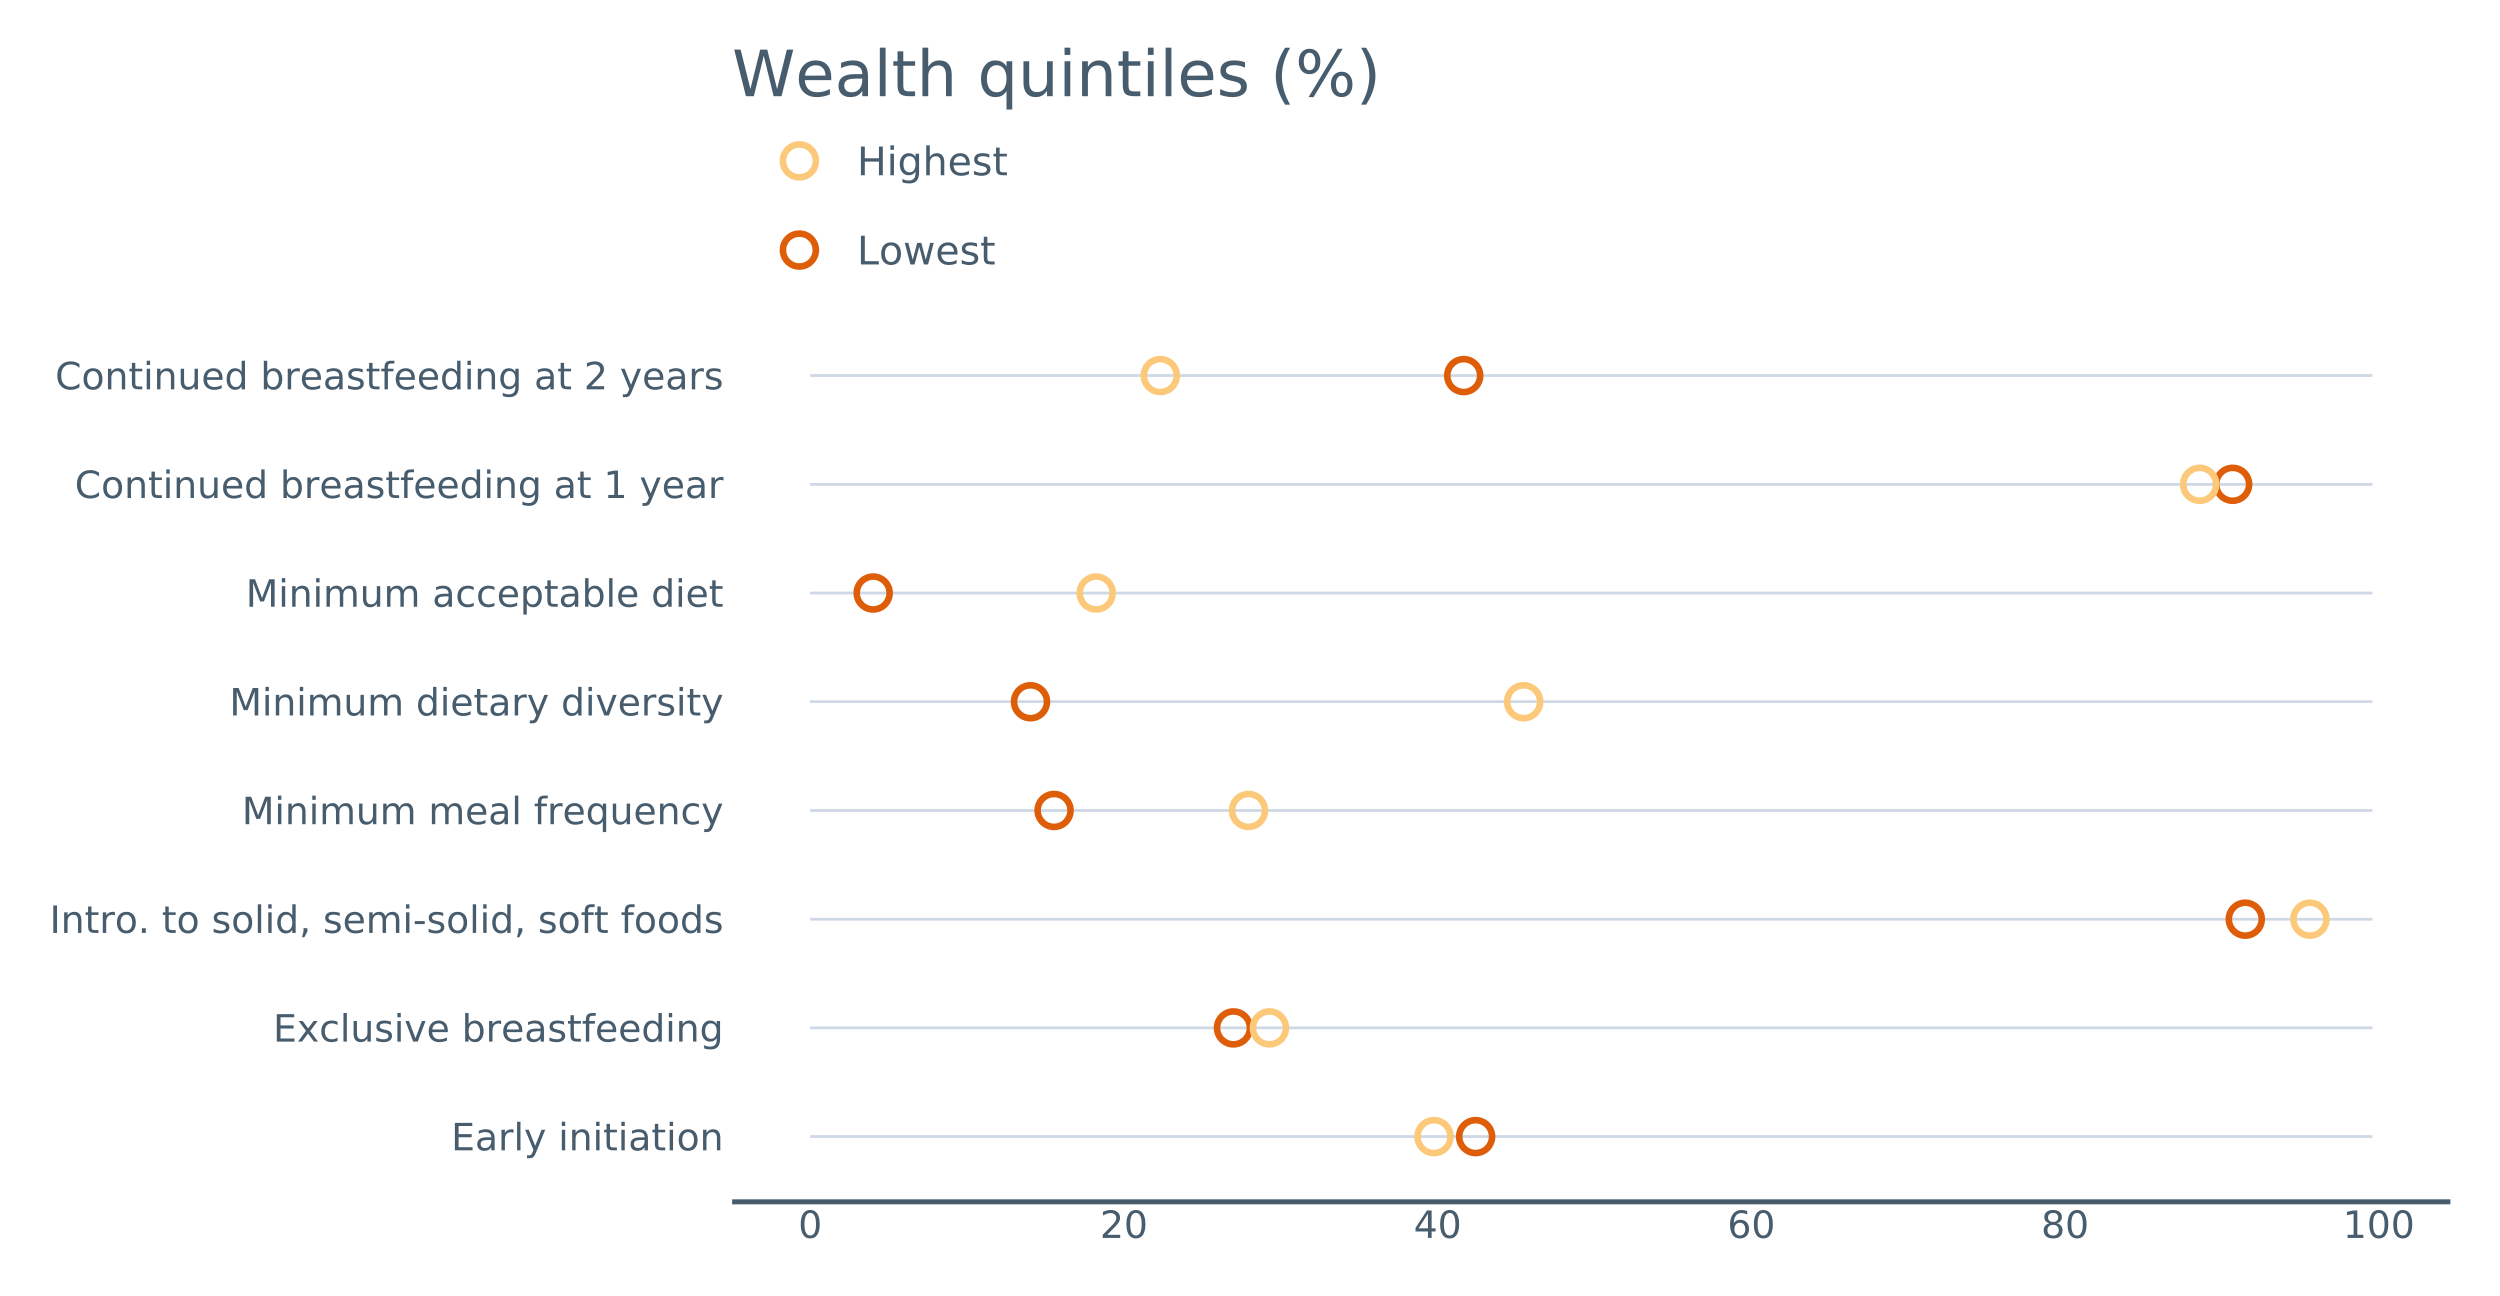 <?xml version="1.0" encoding="UTF-8"?>
<svg xmlns="http://www.w3.org/2000/svg" xmlns:xlink="http://www.w3.org/1999/xlink" width="1388.571pt" height="720pt" viewBox="0 0 1388.571 720" version="1.1">
<defs>
<g>
<symbol overflow="visible" id="glyph0-0">
<path style="stroke:none;" d="M 1.047 3.703 L 1.047 -14.75 L 11.5 -14.75 L 11.5 3.703 Z M 2.219 2.531 L 10.344 2.531 L 10.344 -13.578 L 2.219 -13.578 Z M 2.219 2.531 "/>
</symbol>
<symbol overflow="visible" id="glyph0-1">
<path style="stroke:none;" d="M 2.047 -15.25 L 11.703 -15.25 L 11.703 -13.516 L 4.109 -13.516 L 4.109 -9 L 11.375 -9 L 11.375 -7.266 L 4.109 -7.266 L 4.109 -1.734 L 11.875 -1.734 L 11.875 0 L 2.047 0 Z M 2.047 -15.25 "/>
</symbol>
<symbol overflow="visible" id="glyph0-2">
<path style="stroke:none;" d="M 7.172 -5.75 C 5.648 -5.75 4.598 -5.57 4.016 -5.219 C 3.43 -4.875 3.141 -4.285 3.141 -3.453 C 3.141 -2.785 3.359 -2.254 3.797 -1.859 C 4.234 -1.473 4.832 -1.281 5.594 -1.281 C 6.633 -1.281 7.469 -1.648 8.094 -2.391 C 8.727 -3.129 9.047 -4.109 9.047 -5.328 L 9.047 -5.75 Z M 10.922 -6.531 L 10.922 0 L 9.047 0 L 9.047 -1.734 C 8.609 -1.035 8.07 -0.52 7.438 -0.188 C 6.801 0.133 6.02 0.297 5.094 0.297 C 3.914 0.297 2.977 -0.031 2.281 -0.688 C 1.594 -1.344 1.25 -2.223 1.25 -3.328 C 1.25 -4.617 1.68 -5.586 2.547 -6.234 C 3.41 -6.891 4.695 -7.219 6.406 -7.219 L 9.047 -7.219 L 9.047 -7.406 C 9.047 -8.27 8.758 -8.938 8.188 -9.406 C 7.613 -9.883 6.816 -10.125 5.797 -10.125 C 5.141 -10.125 4.5 -10.047 3.875 -9.891 C 3.258 -9.734 2.664 -9.5 2.094 -9.188 L 2.094 -10.922 C 2.781 -11.18 3.445 -11.379 4.094 -11.516 C 4.738 -11.648 5.367 -11.719 5.984 -11.719 C 7.641 -11.719 8.875 -11.285 9.688 -10.422 C 10.508 -9.566 10.922 -8.27 10.922 -6.531 Z M 10.922 -6.531 "/>
</symbol>
<symbol overflow="visible" id="glyph0-3">
<path style="stroke:none;" d="M 8.609 -9.688 C 8.391 -9.812 8.156 -9.898 7.906 -9.953 C 7.664 -10.016 7.395 -10.047 7.094 -10.047 C 6.031 -10.047 5.211 -9.695 4.641 -9 C 4.078 -8.312 3.797 -7.32 3.797 -6.031 L 3.797 0 L 1.906 0 L 1.906 -11.438 L 3.797 -11.438 L 3.797 -9.672 C 4.18 -10.359 4.691 -10.867 5.328 -11.203 C 5.961 -11.547 6.734 -11.719 7.641 -11.719 C 7.766 -11.719 7.906 -11.707 8.062 -11.688 C 8.227 -11.676 8.406 -11.648 8.594 -11.609 Z M 8.609 -9.688 "/>
</symbol>
<symbol overflow="visible" id="glyph0-4">
<path style="stroke:none;" d="M 1.969 -15.891 L 3.844 -15.891 L 3.844 0 L 1.969 0 Z M 1.969 -15.891 "/>
</symbol>
<symbol overflow="visible" id="glyph0-5">
<path style="stroke:none;" d="M 6.734 1.062 C 6.203 2.426 5.68 3.316 5.172 3.734 C 4.672 4.148 4 4.359 3.156 4.359 L 1.656 4.359 L 1.656 2.781 L 2.766 2.781 C 3.273 2.781 3.672 2.656 3.953 2.406 C 4.242 2.164 4.562 1.586 4.906 0.672 L 5.25 -0.188 L 0.625 -11.438 L 2.609 -11.438 L 6.188 -2.5 L 9.766 -11.438 L 11.766 -11.438 Z M 6.734 1.062 "/>
</symbol>
<symbol overflow="visible" id="glyph0-6">
<path style="stroke:none;" d=""/>
</symbol>
<symbol overflow="visible" id="glyph0-7">
<path style="stroke:none;" d="M 1.969 -11.438 L 3.844 -11.438 L 3.844 0 L 1.969 0 Z M 1.969 -15.891 L 3.844 -15.891 L 3.844 -13.516 L 1.969 -13.516 Z M 1.969 -15.891 "/>
</symbol>
<symbol overflow="visible" id="glyph0-8">
<path style="stroke:none;" d="M 11.484 -6.906 L 11.484 0 L 9.609 0 L 9.609 -6.844 C 9.609 -7.926 9.395 -8.734 8.969 -9.266 C 8.551 -9.805 7.914 -10.078 7.062 -10.078 C 6.051 -10.078 5.254 -9.754 4.672 -9.109 C 4.086 -8.461 3.797 -7.582 3.797 -6.469 L 3.797 0 L 1.906 0 L 1.906 -11.438 L 3.797 -11.438 L 3.797 -9.672 C 4.242 -10.359 4.77 -10.867 5.375 -11.203 C 5.988 -11.547 6.691 -11.719 7.484 -11.719 C 8.797 -11.719 9.789 -11.312 10.469 -10.5 C 11.145 -9.688 11.484 -8.488 11.484 -6.906 Z M 11.484 -6.906 "/>
</symbol>
<symbol overflow="visible" id="glyph0-9">
<path style="stroke:none;" d="M 3.828 -14.688 L 3.828 -11.438 L 7.703 -11.438 L 7.703 -9.984 L 3.828 -9.984 L 3.828 -3.766 C 3.828 -2.836 3.953 -2.238 4.203 -1.969 C 4.461 -1.707 4.984 -1.578 5.766 -1.578 L 7.703 -1.578 L 7.703 0 L 5.766 0 C 4.316 0 3.316 -0.27 2.766 -0.812 C 2.211 -1.352 1.938 -2.336 1.938 -3.766 L 1.938 -9.984 L 0.562 -9.984 L 0.562 -11.438 L 1.938 -11.438 L 1.938 -14.688 Z M 3.828 -14.688 "/>
</symbol>
<symbol overflow="visible" id="glyph0-10">
<path style="stroke:none;" d="M 6.406 -10.125 C 5.395 -10.125 4.598 -9.727 4.016 -8.938 C 3.43 -8.156 3.141 -7.078 3.141 -5.703 C 3.141 -4.336 3.43 -3.258 4.016 -2.469 C 4.598 -1.688 5.395 -1.297 6.406 -1.297 C 7.406 -1.297 8.195 -1.691 8.781 -2.484 C 9.375 -3.273 9.672 -4.348 9.672 -5.703 C 9.672 -7.066 9.375 -8.145 8.781 -8.938 C 8.195 -9.727 7.406 -10.125 6.406 -10.125 Z M 6.406 -11.719 C 8.039 -11.719 9.32 -11.188 10.25 -10.125 C 11.188 -9.062 11.656 -7.586 11.656 -5.703 C 11.656 -3.836 11.188 -2.367 10.25 -1.297 C 9.32 -0.234 8.039 0.297 6.406 0.297 C 4.758 0.297 3.473 -0.234 2.547 -1.297 C 1.617 -2.367 1.156 -3.836 1.156 -5.703 C 1.156 -7.586 1.617 -9.062 2.547 -10.125 C 3.473 -11.188 4.758 -11.719 6.406 -11.719 Z M 6.406 -11.719 "/>
</symbol>
<symbol overflow="visible" id="glyph0-11">
<path style="stroke:none;" d="M 11.484 -11.438 L 7.344 -5.875 L 11.703 0 L 9.484 0 L 6.156 -4.5 L 2.812 0 L 0.609 0 L 5.047 -5.984 L 0.984 -11.438 L 3.203 -11.438 L 6.234 -7.359 L 9.266 -11.438 Z M 11.484 -11.438 "/>
</symbol>
<symbol overflow="visible" id="glyph0-12">
<path style="stroke:none;" d="M 10.203 -11 L 10.203 -9.25 C 9.672 -9.539 9.141 -9.758 8.609 -9.906 C 8.078 -10.051 7.535 -10.125 6.984 -10.125 C 5.766 -10.125 4.816 -9.738 4.141 -8.969 C 3.473 -8.195 3.141 -7.109 3.141 -5.703 C 3.141 -4.305 3.473 -3.223 4.141 -2.453 C 4.816 -1.68 5.766 -1.297 6.984 -1.297 C 7.535 -1.297 8.078 -1.367 8.609 -1.516 C 9.141 -1.66 9.672 -1.879 10.203 -2.172 L 10.203 -0.438 C 9.68 -0.195 9.141 -0.016 8.578 0.109 C 8.016 0.234 7.414 0.297 6.781 0.297 C 5.062 0.297 3.691 -0.242 2.672 -1.328 C 1.66 -2.41 1.156 -3.867 1.156 -5.703 C 1.156 -7.578 1.664 -9.047 2.688 -10.109 C 3.719 -11.18 5.125 -11.719 6.906 -11.719 C 7.488 -11.719 8.051 -11.656 8.594 -11.531 C 9.145 -11.414 9.68 -11.238 10.203 -11 Z M 10.203 -11 "/>
</symbol>
<symbol overflow="visible" id="glyph0-13">
<path style="stroke:none;" d="M 1.781 -4.516 L 1.781 -11.438 L 3.656 -11.438 L 3.656 -4.594 C 3.656 -3.508 3.863 -2.695 4.281 -2.156 C 4.707 -1.613 5.344 -1.344 6.188 -1.344 C 7.207 -1.344 8.008 -1.664 8.594 -2.312 C 9.188 -2.957 9.484 -3.836 9.484 -4.953 L 9.484 -11.438 L 11.359 -11.438 L 11.359 0 L 9.484 0 L 9.484 -1.75 C 9.023 -1.062 8.492 -0.547 7.891 -0.203 C 7.285 0.129 6.586 0.297 5.797 0.297 C 4.484 0.297 3.484 -0.109 2.797 -0.922 C 2.117 -1.742 1.781 -2.941 1.781 -4.516 Z M 6.5 -11.719 Z M 6.5 -11.719 "/>
</symbol>
<symbol overflow="visible" id="glyph0-14">
<path style="stroke:none;" d="M 9.266 -11.109 L 9.266 -9.328 C 8.734 -9.598 8.18 -9.801 7.609 -9.938 C 7.035 -10.07 6.441 -10.141 5.828 -10.141 C 4.898 -10.141 4.203 -9.992 3.734 -9.703 C 3.266 -9.422 3.031 -8.992 3.031 -8.422 C 3.031 -7.992 3.195 -7.656 3.531 -7.406 C 3.863 -7.156 4.535 -6.914 5.547 -6.688 L 6.188 -6.547 C 7.52 -6.266 8.469 -5.863 9.031 -5.344 C 9.594 -4.82 9.875 -4.094 9.875 -3.156 C 9.875 -2.094 9.453 -1.25 8.609 -0.625 C 7.773 -0.008 6.625 0.297 5.156 0.297 C 4.539 0.297 3.898 0.234 3.234 0.109 C 2.566 -0.004 1.867 -0.18 1.141 -0.422 L 1.141 -2.359 C 1.828 -1.992 2.508 -1.723 3.188 -1.547 C 3.863 -1.367 4.531 -1.281 5.188 -1.281 C 6.07 -1.281 6.754 -1.43 7.234 -1.734 C 7.711 -2.035 7.953 -2.461 7.953 -3.016 C 7.953 -3.523 7.781 -3.914 7.438 -4.188 C 7.094 -4.457 6.336 -4.719 5.172 -4.969 L 4.516 -5.125 C 3.348 -5.375 2.504 -5.75 1.984 -6.25 C 1.473 -6.758 1.219 -7.457 1.219 -8.344 C 1.219 -9.414 1.598 -10.242 2.359 -10.828 C 3.117 -11.422 4.203 -11.719 5.609 -11.719 C 6.305 -11.719 6.957 -11.664 7.562 -11.562 C 8.176 -11.457 8.742 -11.305 9.266 -11.109 Z M 9.266 -11.109 "/>
</symbol>
<symbol overflow="visible" id="glyph0-15">
<path style="stroke:none;" d="M 0.625 -11.438 L 2.609 -11.438 L 6.188 -1.844 L 9.766 -11.438 L 11.766 -11.438 L 7.469 0 L 4.906 0 Z M 0.625 -11.438 "/>
</symbol>
<symbol overflow="visible" id="glyph0-16">
<path style="stroke:none;" d="M 11.766 -6.188 L 11.766 -5.266 L 3.109 -5.266 C 3.191 -3.973 3.582 -2.988 4.281 -2.312 C 4.977 -1.633 5.953 -1.297 7.203 -1.297 C 7.922 -1.297 8.617 -1.383 9.297 -1.562 C 9.973 -1.738 10.645 -2.004 11.312 -2.359 L 11.312 -0.578 C 10.645 -0.297 9.957 -0.082 9.25 0.062 C 8.539 0.219 7.82 0.297 7.094 0.297 C 5.27 0.297 3.82 -0.234 2.75 -1.297 C 1.688 -2.359 1.156 -3.797 1.156 -5.609 C 1.156 -7.484 1.66 -8.969 2.672 -10.062 C 3.68 -11.164 5.047 -11.719 6.766 -11.719 C 8.305 -11.719 9.523 -11.223 10.422 -10.234 C 11.316 -9.242 11.766 -7.895 11.766 -6.188 Z M 9.875 -6.75 C 9.863 -7.77 9.578 -8.586 9.016 -9.203 C 8.453 -9.816 7.707 -10.125 6.781 -10.125 C 5.727 -10.125 4.883 -9.828 4.25 -9.234 C 3.625 -8.641 3.266 -7.805 3.172 -6.734 Z M 9.875 -6.75 "/>
</symbol>
<symbol overflow="visible" id="glyph0-17">
<path style="stroke:none;" d="M 10.188 -5.703 C 10.188 -7.086 9.898 -8.172 9.328 -8.953 C 8.766 -9.742 7.984 -10.141 6.984 -10.141 C 5.992 -10.141 5.211 -9.742 4.641 -8.953 C 4.078 -8.172 3.797 -7.086 3.797 -5.703 C 3.797 -4.328 4.078 -3.242 4.641 -2.453 C 5.211 -1.672 5.992 -1.281 6.984 -1.281 C 7.984 -1.281 8.766 -1.672 9.328 -2.453 C 9.898 -3.242 10.188 -4.328 10.188 -5.703 Z M 3.797 -9.703 C 4.18 -10.379 4.676 -10.883 5.281 -11.219 C 5.883 -11.551 6.609 -11.719 7.453 -11.719 C 8.836 -11.719 9.961 -11.164 10.828 -10.062 C 11.703 -8.957 12.141 -7.504 12.141 -5.703 C 12.141 -3.91 11.703 -2.461 10.828 -1.359 C 9.961 -0.254 8.836 0.297 7.453 0.297 C 6.609 0.297 5.883 0.133 5.281 -0.188 C 4.676 -0.52 4.18 -1.031 3.797 -1.719 L 3.797 0 L 1.906 0 L 1.906 -15.891 L 3.797 -15.891 Z M 3.797 -9.703 "/>
</symbol>
<symbol overflow="visible" id="glyph0-18">
<path style="stroke:none;" d="M 7.766 -15.891 L 7.766 -14.328 L 5.969 -14.328 C 5.289 -14.328 4.82 -14.191 4.562 -13.922 C 4.301 -13.648 4.172 -13.16 4.172 -12.453 L 4.172 -11.438 L 7.266 -11.438 L 7.266 -9.984 L 4.172 -9.984 L 4.172 0 L 2.281 0 L 2.281 -9.984 L 0.484 -9.984 L 0.484 -11.438 L 2.281 -11.438 L 2.281 -12.234 C 2.281 -13.516 2.578 -14.441 3.172 -15.016 C 3.766 -15.598 4.703 -15.891 5.984 -15.891 Z M 7.766 -15.891 "/>
</symbol>
<symbol overflow="visible" id="glyph0-19">
<path style="stroke:none;" d="M 9.5 -9.703 L 9.5 -15.891 L 11.375 -15.891 L 11.375 0 L 9.5 0 L 9.5 -1.719 C 9.102 -1.031 8.602 -0.52 8 -0.188 C 7.395 0.133 6.672 0.297 5.828 0.297 C 4.453 0.297 3.328 -0.254 2.453 -1.359 C 1.586 -2.461 1.156 -3.91 1.156 -5.703 C 1.156 -7.504 1.586 -8.957 2.453 -10.062 C 3.328 -11.164 4.453 -11.719 5.828 -11.719 C 6.672 -11.719 7.395 -11.551 8 -11.219 C 8.602 -10.883 9.102 -10.379 9.5 -9.703 Z M 3.094 -5.703 C 3.094 -4.328 3.375 -3.242 3.938 -2.453 C 4.508 -1.672 5.297 -1.281 6.297 -1.281 C 7.285 -1.281 8.066 -1.672 8.641 -2.453 C 9.211 -3.242 9.5 -4.328 9.5 -5.703 C 9.5 -7.086 9.211 -8.172 8.641 -8.953 C 8.066 -9.742 7.285 -10.141 6.297 -10.141 C 5.297 -10.141 4.508 -9.742 3.938 -8.953 C 3.375 -8.172 3.094 -7.086 3.094 -5.703 Z M 3.094 -5.703 "/>
</symbol>
<symbol overflow="visible" id="glyph0-20">
<path style="stroke:none;" d="M 9.5 -5.859 C 9.5 -7.211 9.219 -8.266 8.656 -9.016 C 8.094 -9.766 7.305 -10.141 6.297 -10.141 C 5.285 -10.141 4.5 -9.766 3.938 -9.016 C 3.375 -8.266 3.094 -7.211 3.094 -5.859 C 3.094 -4.504 3.375 -3.453 3.938 -2.703 C 4.5 -1.953 5.285 -1.578 6.297 -1.578 C 7.305 -1.578 8.094 -1.953 8.656 -2.703 C 9.219 -3.453 9.5 -4.504 9.5 -5.859 Z M 11.375 -1.422 C 11.375 0.523 10.941 1.973 10.078 2.922 C 9.211 3.879 7.891 4.359 6.109 4.359 C 5.453 4.359 4.828 4.305 4.234 4.203 C 3.648 4.109 3.082 3.957 2.531 3.75 L 2.531 1.922 C 3.082 2.223 3.625 2.441 4.156 2.578 C 4.695 2.723 5.25 2.797 5.812 2.797 C 7.039 2.797 7.961 2.473 8.578 1.828 C 9.191 1.191 9.5 0.223 9.5 -1.078 L 9.5 -2.016 C 9.113 -1.336 8.613 -0.832 8 -0.5 C 7.395 -0.164 6.672 0 5.828 0 C 4.43 0 3.301 -0.531 2.438 -1.594 C 1.582 -2.664 1.156 -4.086 1.156 -5.859 C 1.156 -7.629 1.582 -9.047 2.438 -10.109 C 3.301 -11.18 4.43 -11.719 5.828 -11.719 C 6.672 -11.719 7.395 -11.551 8 -11.219 C 8.613 -10.883 9.113 -10.379 9.5 -9.703 L 9.5 -11.438 L 11.375 -11.438 Z M 11.375 -1.422 "/>
</symbol>
<symbol overflow="visible" id="glyph0-21">
<path style="stroke:none;" d="M 2.047 -15.25 L 4.109 -15.25 L 4.109 0 L 2.047 0 Z M 2.047 -15.25 "/>
</symbol>
<symbol overflow="visible" id="glyph0-22">
<path style="stroke:none;" d="M 2.234 -2.594 L 4.391 -2.594 L 4.391 0 L 2.234 0 Z M 2.234 -2.594 "/>
</symbol>
<symbol overflow="visible" id="glyph0-23">
<path style="stroke:none;" d="M 2.453 -2.594 L 4.609 -2.594 L 4.609 -0.844 L 2.938 2.438 L 1.609 2.438 L 2.453 -0.844 Z M 2.453 -2.594 "/>
</symbol>
<symbol overflow="visible" id="glyph0-24">
<path style="stroke:none;" d="M 10.875 -9.25 C 11.344 -10.094 11.906 -10.711 12.562 -11.109 C 13.219 -11.516 13.988 -11.719 14.875 -11.719 C 16.062 -11.719 16.977 -11.301 17.625 -10.469 C 18.281 -9.633 18.609 -8.445 18.609 -6.906 L 18.609 0 L 16.719 0 L 16.719 -6.844 C 16.719 -7.938 16.52 -8.75 16.125 -9.281 C 15.738 -9.812 15.148 -10.078 14.359 -10.078 C 13.379 -10.078 12.609 -9.754 12.047 -9.109 C 11.484 -8.461 11.203 -7.582 11.203 -6.469 L 11.203 0 L 9.312 0 L 9.312 -6.844 C 9.312 -7.945 9.113 -8.758 8.719 -9.281 C 8.332 -9.812 7.734 -10.078 6.922 -10.078 C 5.961 -10.078 5.203 -9.75 4.641 -9.094 C 4.078 -8.445 3.797 -7.57 3.797 -6.469 L 3.797 0 L 1.906 0 L 1.906 -11.438 L 3.797 -11.438 L 3.797 -9.672 C 4.223 -10.367 4.734 -10.883 5.328 -11.219 C 5.93 -11.551 6.645 -11.719 7.469 -11.719 C 8.301 -11.719 9.008 -11.504 9.594 -11.078 C 10.176 -10.66 10.602 -10.051 10.875 -9.25 Z M 10.875 -9.25 "/>
</symbol>
<symbol overflow="visible" id="glyph0-25">
<path style="stroke:none;" d="M 1.016 -6.562 L 6.531 -6.562 L 6.531 -4.891 L 1.016 -4.891 Z M 1.016 -6.562 "/>
</symbol>
<symbol overflow="visible" id="glyph0-26">
<path style="stroke:none;" d="M 2.047 -15.25 L 5.125 -15.25 L 9.016 -4.875 L 12.938 -15.25 L 16.016 -15.25 L 16.016 0 L 14 0 L 14 -13.391 L 10.062 -2.938 L 7.984 -2.938 L 4.062 -13.391 L 4.062 0 L 2.047 0 Z M 2.047 -15.25 "/>
</symbol>
<symbol overflow="visible" id="glyph0-27">
<path style="stroke:none;" d="M 3.094 -5.703 C 3.094 -4.328 3.375 -3.242 3.938 -2.453 C 4.508 -1.672 5.297 -1.281 6.297 -1.281 C 7.285 -1.281 8.066 -1.672 8.641 -2.453 C 9.211 -3.242 9.5 -4.328 9.5 -5.703 C 9.5 -7.086 9.211 -8.172 8.641 -8.953 C 8.066 -9.742 7.285 -10.141 6.297 -10.141 C 5.297 -10.141 4.508 -9.742 3.938 -8.953 C 3.375 -8.172 3.094 -7.086 3.094 -5.703 Z M 9.5 -1.719 C 9.102 -1.031 8.602 -0.52 8 -0.188 C 7.395 0.133 6.672 0.297 5.828 0.297 C 4.453 0.297 3.328 -0.254 2.453 -1.359 C 1.586 -2.461 1.156 -3.91 1.156 -5.703 C 1.156 -7.504 1.586 -8.957 2.453 -10.062 C 3.328 -11.164 4.453 -11.719 5.828 -11.719 C 6.672 -11.719 7.395 -11.551 8 -11.219 C 8.602 -10.883 9.102 -10.379 9.5 -9.703 L 9.5 -11.438 L 11.375 -11.438 L 11.375 4.359 L 9.5 4.359 Z M 9.5 -1.719 "/>
</symbol>
<symbol overflow="visible" id="glyph0-28">
<path style="stroke:none;" d="M 3.797 -1.719 L 3.797 4.359 L 1.906 4.359 L 1.906 -11.438 L 3.797 -11.438 L 3.797 -9.703 C 4.18 -10.379 4.676 -10.883 5.281 -11.219 C 5.883 -11.551 6.609 -11.719 7.453 -11.719 C 8.836 -11.719 9.961 -11.164 10.828 -10.062 C 11.703 -8.957 12.141 -7.504 12.141 -5.703 C 12.141 -3.91 11.703 -2.461 10.828 -1.359 C 9.961 -0.254 8.836 0.297 7.453 0.297 C 6.609 0.297 5.883 0.133 5.281 -0.188 C 4.676 -0.52 4.18 -1.031 3.797 -1.719 Z M 10.188 -5.703 C 10.188 -7.086 9.898 -8.172 9.328 -8.953 C 8.766 -9.742 7.984 -10.141 6.984 -10.141 C 5.992 -10.141 5.211 -9.742 4.641 -8.953 C 4.078 -8.172 3.797 -7.086 3.797 -5.703 C 3.797 -4.328 4.078 -3.242 4.641 -2.453 C 5.211 -1.672 5.992 -1.281 6.984 -1.281 C 7.984 -1.281 8.766 -1.672 9.328 -2.453 C 9.898 -3.242 10.188 -4.328 10.188 -5.703 Z M 10.188 -5.703 "/>
</symbol>
<symbol overflow="visible" id="glyph0-29">
<path style="stroke:none;" d="M 13.469 -14.078 L 13.469 -11.906 C 12.781 -12.551 12.039 -13.031 11.25 -13.344 C 10.469 -13.664 9.633 -13.828 8.75 -13.828 C 7 -13.828 5.66 -13.297 4.734 -12.234 C 3.805 -11.172 3.344 -9.629 3.344 -7.609 C 3.344 -5.598 3.805 -4.062 4.734 -3 C 5.66 -1.938 7 -1.406 8.75 -1.406 C 9.633 -1.406 10.469 -1.562 11.25 -1.875 C 12.039 -2.195 12.781 -2.68 13.469 -3.328 L 13.469 -1.172 C 12.75 -0.68 11.984 -0.312 11.172 -0.062 C 10.367 0.176 9.52 0.297 8.625 0.297 C 6.312 0.297 4.488 -0.406 3.156 -1.812 C 1.832 -3.227 1.172 -5.16 1.172 -7.609 C 1.172 -10.055 1.832 -11.988 3.156 -13.406 C 4.488 -14.82 6.312 -15.531 8.625 -15.531 C 9.531 -15.531 10.383 -15.406 11.188 -15.156 C 12 -14.914 12.758 -14.555 13.469 -14.078 Z M 13.469 -14.078 "/>
</symbol>
<symbol overflow="visible" id="glyph0-30">
<path style="stroke:none;" d="M 2.594 -1.734 L 5.969 -1.734 L 5.969 -13.375 L 2.297 -12.641 L 2.297 -14.516 L 5.953 -15.25 L 8.016 -15.25 L 8.016 -1.734 L 11.375 -1.734 L 11.375 0 L 2.594 0 Z M 2.594 -1.734 "/>
</symbol>
<symbol overflow="visible" id="glyph0-31">
<path style="stroke:none;" d="M 4.016 -1.734 L 11.219 -1.734 L 11.219 0 L 1.531 0 L 1.531 -1.734 C 2.312 -2.547 3.379 -3.633 4.734 -5 C 6.086 -6.363 6.938 -7.242 7.281 -7.641 C 7.945 -8.379 8.41 -9.004 8.672 -9.516 C 8.93 -10.035 9.062 -10.547 9.062 -11.047 C 9.062 -11.859 8.773 -12.52 8.203 -13.031 C 7.641 -13.539 6.898 -13.797 5.984 -13.797 C 5.336 -13.797 4.656 -13.68 3.938 -13.453 C 3.219 -13.223 2.453 -12.883 1.641 -12.438 L 1.641 -14.516 C 2.461 -14.848 3.234 -15.098 3.953 -15.266 C 4.68 -15.441 5.348 -15.531 5.953 -15.531 C 7.523 -15.531 8.781 -15.133 9.719 -14.344 C 10.664 -13.551 11.141 -12.492 11.141 -11.172 C 11.141 -10.547 11.02 -9.953 10.781 -9.391 C 10.551 -8.828 10.125 -8.164 9.5 -7.406 C 9.332 -7.207 8.789 -6.633 7.875 -5.688 C 6.957 -4.75 5.672 -3.43 4.016 -1.734 Z M 4.016 -1.734 "/>
</symbol>
<symbol overflow="visible" id="glyph0-32">
<path style="stroke:none;" d="M 6.656 -13.891 C 5.594 -13.891 4.789 -13.363 4.25 -12.312 C 3.719 -11.27 3.453 -9.703 3.453 -7.609 C 3.453 -5.516 3.719 -3.945 4.25 -2.906 C 4.789 -1.863 5.594 -1.344 6.656 -1.344 C 7.719 -1.344 8.516 -1.863 9.047 -2.906 C 9.586 -3.945 9.859 -5.516 9.859 -7.609 C 9.859 -9.703 9.586 -11.27 9.047 -12.312 C 8.516 -13.363 7.719 -13.891 6.656 -13.891 Z M 6.656 -15.531 C 8.363 -15.531 9.664 -14.852 10.562 -13.5 C 11.469 -12.145 11.922 -10.18 11.922 -7.609 C 11.922 -5.047 11.469 -3.086 10.562 -1.734 C 9.664 -0.379 8.363 0.297 6.656 0.297 C 4.945 0.297 3.641 -0.379 2.734 -1.734 C 1.828 -3.086 1.375 -5.047 1.375 -7.609 C 1.375 -10.18 1.828 -12.145 2.734 -13.5 C 3.641 -14.852 4.945 -15.531 6.656 -15.531 Z M 6.656 -15.531 "/>
</symbol>
<symbol overflow="visible" id="glyph0-33">
<path style="stroke:none;" d="M 7.906 -13.453 L 2.703 -5.312 L 7.906 -5.312 Z M 7.359 -15.25 L 9.953 -15.25 L 9.953 -5.312 L 12.141 -5.312 L 12.141 -3.594 L 9.953 -3.594 L 9.953 0 L 7.906 0 L 7.906 -3.594 L 1.016 -3.594 L 1.016 -5.594 Z M 7.359 -15.25 "/>
</symbol>
<symbol overflow="visible" id="glyph0-34">
<path style="stroke:none;" d="M 6.906 -8.453 C 5.977 -8.453 5.242 -8.133 4.703 -7.5 C 4.16 -6.863 3.891 -5.992 3.891 -4.891 C 3.891 -3.797 4.16 -2.93 4.703 -2.297 C 5.242 -1.66 5.977 -1.344 6.906 -1.344 C 7.832 -1.344 8.566 -1.66 9.109 -2.297 C 9.648 -2.93 9.922 -3.797 9.922 -4.891 C 9.922 -5.992 9.648 -6.863 9.109 -7.5 C 8.566 -8.133 7.832 -8.453 6.906 -8.453 Z M 11 -14.922 L 11 -13.031 C 10.477 -13.281 9.953 -13.469 9.422 -13.594 C 8.898 -13.727 8.379 -13.797 7.859 -13.797 C 6.504 -13.797 5.469 -13.332 4.75 -12.406 C 4.031 -11.488 3.617 -10.102 3.516 -8.25 C 3.91 -8.844 4.41 -9.297 5.016 -9.609 C 5.629 -9.922 6.301 -10.078 7.031 -10.078 C 8.562 -10.078 9.77 -9.613 10.656 -8.688 C 11.551 -7.758 12 -6.492 12 -4.891 C 12 -3.328 11.535 -2.07 10.609 -1.125 C 9.68 -0.176 8.445 0.297 6.906 0.297 C 5.145 0.297 3.797 -0.379 2.859 -1.734 C 1.922 -3.086 1.453 -5.047 1.453 -7.609 C 1.453 -10.023 2.023 -11.945 3.172 -13.375 C 4.316 -14.812 5.852 -15.531 7.781 -15.531 C 8.301 -15.531 8.82 -15.477 9.344 -15.375 C 9.875 -15.27 10.426 -15.117 11 -14.922 Z M 11 -14.922 "/>
</symbol>
<symbol overflow="visible" id="glyph0-35">
<path style="stroke:none;" d="M 6.656 -7.25 C 5.664 -7.25 4.891 -6.984 4.328 -6.453 C 3.773 -5.93 3.5 -5.211 3.5 -4.297 C 3.5 -3.367 3.773 -2.645 4.328 -2.125 C 4.891 -1.602 5.664 -1.344 6.656 -1.344 C 7.633 -1.344 8.406 -1.602 8.969 -2.125 C 9.531 -2.656 9.812 -3.379 9.812 -4.297 C 9.812 -5.211 9.531 -5.93 8.969 -6.453 C 8.406 -6.984 7.633 -7.25 6.656 -7.25 Z M 4.594 -8.125 C 3.707 -8.344 3.016 -8.754 2.516 -9.359 C 2.023 -9.961 1.781 -10.703 1.781 -11.578 C 1.781 -12.797 2.211 -13.758 3.078 -14.469 C 3.941 -15.176 5.133 -15.531 6.656 -15.531 C 8.164 -15.531 9.352 -15.176 10.219 -14.469 C 11.082 -13.758 11.516 -12.797 11.516 -11.578 C 11.516 -10.703 11.27 -9.961 10.781 -9.359 C 10.289 -8.754 9.602 -8.344 8.719 -8.125 C 9.719 -7.895 10.492 -7.441 11.047 -6.766 C 11.598 -6.086 11.875 -5.266 11.875 -4.297 C 11.875 -2.816 11.422 -1.68 10.516 -0.891 C 9.617 -0.098 8.332 0.297 6.656 0.297 C 4.969 0.297 3.672 -0.098 2.766 -0.891 C 1.867 -1.68 1.422 -2.816 1.422 -4.297 C 1.422 -5.266 1.695 -6.086 2.25 -6.766 C 2.812 -7.441 3.594 -7.895 4.594 -8.125 Z M 3.828 -11.375 C 3.828 -10.594 4.07 -9.977 4.562 -9.531 C 5.062 -9.094 5.758 -8.875 6.656 -8.875 C 7.539 -8.875 8.234 -9.094 8.734 -9.531 C 9.234 -9.977 9.484 -10.594 9.484 -11.375 C 9.484 -12.164 9.234 -12.781 8.734 -13.219 C 8.234 -13.664 7.539 -13.891 6.656 -13.891 C 5.758 -13.891 5.062 -13.664 4.562 -13.219 C 4.07 -12.781 3.828 -12.164 3.828 -11.375 Z M 3.828 -11.375 "/>
</symbol>
<symbol overflow="visible" id="glyph1-0">
<path style="stroke:none;" d="M 1.094 3.875 L 1.094 -15.438 L 12.031 -15.438 L 12.031 3.875 Z M 2.312 2.656 L 10.812 2.656 L 10.812 -14.203 L 2.312 -14.203 Z M 2.312 2.656 "/>
</symbol>
<symbol overflow="visible" id="glyph1-1">
<path style="stroke:none;" d="M 2.156 -15.953 L 4.312 -15.953 L 4.312 -9.422 L 12.156 -9.422 L 12.156 -15.953 L 14.312 -15.953 L 14.312 0 L 12.156 0 L 12.156 -7.594 L 4.312 -7.594 L 4.312 0 L 2.156 0 Z M 2.156 -15.953 "/>
</symbol>
<symbol overflow="visible" id="glyph1-2">
<path style="stroke:none;" d="M 2.062 -11.969 L 4.031 -11.969 L 4.031 0 L 2.062 0 Z M 2.062 -16.625 L 4.031 -16.625 L 4.031 -14.141 L 2.062 -14.141 Z M 2.062 -16.625 "/>
</symbol>
<symbol overflow="visible" id="glyph1-3">
<path style="stroke:none;" d="M 9.938 -6.125 C 9.938 -7.551 9.641 -8.656 9.047 -9.438 C 8.461 -10.219 7.641 -10.609 6.578 -10.609 C 5.523 -10.609 4.703 -10.219 4.109 -9.438 C 3.523 -8.656 3.234 -7.551 3.234 -6.125 C 3.234 -4.707 3.523 -3.602 4.109 -2.812 C 4.703 -2.031 5.523 -1.641 6.578 -1.641 C 7.641 -1.641 8.461 -2.031 9.047 -2.812 C 9.641 -3.602 9.938 -4.707 9.938 -6.125 Z M 11.906 -1.484 C 11.906 0.555 11.453 2.07 10.547 3.062 C 9.641 4.051 8.254 4.547 6.391 4.547 C 5.703 4.547 5.051 4.492 4.438 4.391 C 3.82 4.297 3.227 4.141 2.656 3.922 L 2.656 2.016 C 3.227 2.328 3.797 2.555 4.359 2.703 C 4.922 2.848 5.492 2.922 6.078 2.922 C 7.367 2.922 8.332 2.582 8.969 1.906 C 9.613 1.238 9.938 0.223 9.938 -1.141 L 9.938 -2.109 C 9.531 -1.398 9.008 -0.867 8.375 -0.516 C 7.738 -0.172 6.984 0 6.109 0 C 4.641 0 3.453 -0.555 2.547 -1.672 C 1.648 -2.797 1.203 -4.281 1.203 -6.125 C 1.203 -7.977 1.648 -9.461 2.547 -10.578 C 3.453 -11.703 4.641 -12.266 6.109 -12.266 C 6.984 -12.266 7.738 -12.086 8.375 -11.734 C 9.008 -11.391 9.531 -10.863 9.938 -10.156 L 9.938 -11.969 L 11.906 -11.969 Z M 11.906 -1.484 "/>
</symbol>
<symbol overflow="visible" id="glyph1-4">
<path style="stroke:none;" d="M 12.016 -7.219 L 12.016 0 L 10.047 0 L 10.047 -7.156 C 10.047 -8.289 9.82 -9.141 9.375 -9.703 C 8.938 -10.266 8.273 -10.547 7.391 -10.547 C 6.328 -10.547 5.488 -10.207 4.875 -9.531 C 4.27 -8.852 3.969 -7.93 3.969 -6.766 L 3.969 0 L 1.984 0 L 1.984 -16.625 L 3.969 -16.625 L 3.969 -10.109 C 4.438 -10.828 4.988 -11.363 5.625 -11.719 C 6.258 -12.082 6.992 -12.266 7.828 -12.266 C 9.203 -12.266 10.242 -11.836 10.953 -10.984 C 11.66 -10.129 12.016 -8.875 12.016 -7.219 Z M 12.016 -7.219 "/>
</symbol>
<symbol overflow="visible" id="glyph1-5">
<path style="stroke:none;" d="M 12.297 -6.484 L 12.297 -5.516 L 3.266 -5.516 C 3.348 -4.16 3.754 -3.129 4.484 -2.422 C 5.211 -1.711 6.227 -1.359 7.531 -1.359 C 8.289 -1.359 9.023 -1.445 9.734 -1.625 C 10.441 -1.812 11.145 -2.094 11.844 -2.469 L 11.844 -0.609 C 11.133 -0.305 10.41 -0.078 9.672 0.078 C 8.93 0.234 8.18 0.312 7.422 0.312 C 5.504 0.312 3.988 -0.242 2.875 -1.359 C 1.758 -2.473 1.203 -3.977 1.203 -5.875 C 1.203 -7.832 1.727 -9.383 2.781 -10.531 C 3.844 -11.688 5.273 -12.266 7.078 -12.266 C 8.68 -12.266 9.953 -11.742 10.891 -10.703 C 11.828 -9.672 12.297 -8.266 12.297 -6.484 Z M 10.344 -7.047 C 10.32 -8.129 10.016 -8.988 9.422 -9.625 C 8.836 -10.27 8.062 -10.594 7.094 -10.594 C 6 -10.594 5.117 -10.281 4.453 -9.656 C 3.797 -9.039 3.422 -8.172 3.328 -7.047 Z M 10.344 -7.047 "/>
</symbol>
<symbol overflow="visible" id="glyph1-6">
<path style="stroke:none;" d="M 9.688 -11.625 L 9.688 -9.766 C 9.133 -10.047 8.555 -10.254 7.953 -10.391 C 7.359 -10.535 6.742 -10.609 6.109 -10.609 C 5.129 -10.609 4.395 -10.457 3.906 -10.156 C 3.414 -9.863 3.172 -9.414 3.172 -8.812 C 3.172 -8.363 3.344 -8.008 3.688 -7.75 C 4.039 -7.488 4.742 -7.238 5.797 -7 L 6.484 -6.844 C 7.879 -6.551 8.867 -6.129 9.453 -5.578 C 10.047 -5.035 10.344 -4.273 10.344 -3.297 C 10.344 -2.191 9.898 -1.312 9.016 -0.656 C 8.141 -0.008 6.93 0.312 5.391 0.312 C 4.742 0.312 4.07 0.25 3.375 0.125 C 2.688 0 1.957 -0.188 1.188 -0.438 L 1.188 -2.469 C 1.914 -2.094 2.629 -1.812 3.328 -1.625 C 4.035 -1.438 4.738 -1.344 5.438 -1.344 C 6.352 -1.344 7.062 -1.5 7.562 -1.812 C 8.062 -2.125 8.312 -2.57 8.312 -3.156 C 8.312 -3.688 8.129 -4.094 7.766 -4.375 C 7.41 -4.664 6.625 -4.941 5.406 -5.203 L 4.719 -5.359 C 3.5 -5.617 2.617 -6.016 2.078 -6.547 C 1.535 -7.078 1.266 -7.805 1.266 -8.734 C 1.266 -9.859 1.664 -10.727 2.469 -11.344 C 3.27 -11.957 4.406 -12.266 5.875 -12.266 C 6.594 -12.266 7.27 -12.207 7.906 -12.094 C 8.551 -11.988 9.145 -11.832 9.688 -11.625 Z M 9.688 -11.625 "/>
</symbol>
<symbol overflow="visible" id="glyph1-7">
<path style="stroke:none;" d="M 4.016 -15.375 L 4.016 -11.969 L 8.062 -11.969 L 8.062 -10.438 L 4.016 -10.438 L 4.016 -3.938 C 4.016 -2.969 4.145 -2.344 4.406 -2.062 C 4.676 -1.781 5.223 -1.641 6.047 -1.641 L 8.062 -1.641 L 8.062 0 L 6.047 0 C 4.523 0 3.473 -0.281 2.891 -0.844 C 2.316 -1.414 2.031 -2.445 2.031 -3.938 L 2.031 -10.438 L 0.594 -10.438 L 0.594 -11.969 L 2.031 -11.969 L 2.031 -15.375 Z M 4.016 -15.375 "/>
</symbol>
<symbol overflow="visible" id="glyph1-8">
<path style="stroke:none;" d="M 2.156 -15.953 L 4.312 -15.953 L 4.312 -1.812 L 12.078 -1.812 L 12.078 0 L 2.156 0 Z M 2.156 -15.953 "/>
</symbol>
<symbol overflow="visible" id="glyph1-9">
<path style="stroke:none;" d="M 6.703 -10.594 C 5.648 -10.594 4.816 -10.18 4.203 -9.359 C 3.586 -8.535 3.281 -7.406 3.281 -5.969 C 3.281 -4.539 3.582 -3.414 4.188 -2.594 C 4.801 -1.77 5.641 -1.359 6.703 -1.359 C 7.742 -1.359 8.57 -1.77 9.188 -2.594 C 9.801 -3.426 10.109 -4.551 10.109 -5.969 C 10.109 -7.395 9.801 -8.52 9.188 -9.344 C 8.57 -10.176 7.742 -10.594 6.703 -10.594 Z M 6.703 -12.266 C 8.41 -12.266 9.754 -11.707 10.734 -10.594 C 11.711 -9.477 12.203 -7.938 12.203 -5.969 C 12.203 -4.008 11.711 -2.473 10.734 -1.359 C 9.754 -0.242 8.41 0.312 6.703 0.312 C 4.984 0.312 3.633 -0.242 2.656 -1.359 C 1.688 -2.473 1.203 -4.008 1.203 -5.969 C 1.203 -7.938 1.688 -9.477 2.656 -10.594 C 3.633 -11.707 4.984 -12.266 6.703 -12.266 Z M 6.703 -12.266 "/>
</symbol>
<symbol overflow="visible" id="glyph1-10">
<path style="stroke:none;" d="M 0.922 -11.969 L 2.891 -11.969 L 5.344 -2.625 L 7.797 -11.969 L 10.109 -11.969 L 12.562 -2.625 L 15.016 -11.969 L 16.984 -11.969 L 13.859 0 L 11.531 0 L 8.953 -9.812 L 6.375 0 L 4.047 0 Z M 0.922 -11.969 "/>
</symbol>
<symbol overflow="visible" id="glyph2-0">
<path style="stroke:none;" d="M 1.766 6.281 L 1.766 -25.031 L 19.516 -25.031 L 19.516 6.281 Z M 3.766 4.297 L 17.547 4.297 L 17.547 -23.031 L 3.766 -23.031 Z M 3.766 4.297 "/>
</symbol>
<symbol overflow="visible" id="glyph2-1">
<path style="stroke:none;" d="M 1.172 -25.875 L 4.719 -25.875 L 10.156 -4 L 15.578 -25.875 L 19.516 -25.875 L 24.969 -4 L 30.391 -25.875 L 33.938 -25.875 L 27.438 0 L 23.031 0 L 17.578 -22.469 L 12.062 0 L 7.656 0 Z M 1.172 -25.875 "/>
</symbol>
<symbol overflow="visible" id="glyph2-2">
<path style="stroke:none;" d="M 19.953 -10.5 L 19.953 -8.938 L 5.281 -8.938 C 5.426 -6.75 6.086 -5.078 7.266 -3.922 C 8.453 -2.773 10.102 -2.203 12.219 -2.203 C 13.445 -2.203 14.633 -2.352 15.781 -2.656 C 16.926 -2.957 18.066 -3.406 19.203 -4 L 19.203 -0.984 C 18.055 -0.504 16.883 -0.141 15.688 0.109 C 14.488 0.367 13.27 0.5 12.031 0.5 C 8.938 0.5 6.484 -0.398 4.672 -2.203 C 2.859 -4.004 1.953 -6.441 1.953 -9.516 C 1.953 -12.691 2.812 -15.211 4.531 -17.078 C 6.25 -18.941 8.562 -19.875 11.469 -19.875 C 14.082 -19.875 16.148 -19.035 17.672 -17.359 C 19.191 -15.68 19.953 -13.395 19.953 -10.5 Z M 16.766 -11.438 C 16.742 -13.188 16.254 -14.578 15.297 -15.609 C 14.348 -16.648 13.086 -17.172 11.516 -17.172 C 9.734 -17.172 8.305 -16.664 7.234 -15.656 C 6.172 -14.656 5.555 -13.242 5.391 -11.422 Z M 16.766 -11.438 "/>
</symbol>
<symbol overflow="visible" id="glyph2-3">
<path style="stroke:none;" d="M 12.172 -9.766 C 9.586 -9.766 7.801 -9.469 6.812 -8.875 C 5.82 -8.281 5.328 -7.273 5.328 -5.859 C 5.328 -4.723 5.695 -3.82 6.438 -3.156 C 7.188 -2.5 8.203 -2.172 9.484 -2.172 C 11.254 -2.172 12.672 -2.797 13.734 -4.047 C 14.805 -5.297 15.344 -6.961 15.344 -9.047 L 15.344 -9.766 Z M 18.531 -11.078 L 18.531 0 L 15.344 0 L 15.344 -2.953 C 14.613 -1.766 13.703 -0.891 12.609 -0.328 C 11.523 0.223 10.195 0.5 8.625 0.5 C 6.645 0.5 5.066 -0.055 3.891 -1.172 C 2.711 -2.285 2.125 -3.781 2.125 -5.656 C 2.125 -7.832 2.852 -9.473 4.312 -10.578 C 5.781 -11.691 7.969 -12.25 10.875 -12.25 L 15.344 -12.25 L 15.344 -12.562 C 15.344 -14.031 14.859 -15.164 13.891 -15.969 C 12.93 -16.77 11.578 -17.172 9.828 -17.172 C 8.723 -17.172 7.645 -17.035 6.594 -16.766 C 5.539 -16.504 4.523 -16.109 3.547 -15.578 L 3.547 -18.531 C 4.711 -18.977 5.844 -19.312 6.938 -19.531 C 8.039 -19.758 9.113 -19.875 10.156 -19.875 C 12.969 -19.875 15.066 -19.145 16.453 -17.688 C 17.836 -16.238 18.531 -14.035 18.531 -11.078 Z M 18.531 -11.078 "/>
</symbol>
<symbol overflow="visible" id="glyph2-4">
<path style="stroke:none;" d="M 3.344 -26.969 L 6.531 -26.969 L 6.531 0 L 3.344 0 Z M 3.344 -26.969 "/>
</symbol>
<symbol overflow="visible" id="glyph2-5">
<path style="stroke:none;" d="M 6.5 -24.922 L 6.5 -19.422 L 13.062 -19.422 L 13.062 -16.938 L 6.5 -16.938 L 6.5 -6.391 C 6.5 -4.805 6.711 -3.789 7.141 -3.344 C 7.578 -2.895 8.461 -2.672 9.797 -2.672 L 13.062 -2.672 L 13.062 0 L 9.797 0 C 7.336 0 5.641 -0.457 4.703 -1.375 C 3.766 -2.289 3.297 -3.961 3.297 -6.391 L 3.297 -16.938 L 0.953 -16.938 L 0.953 -19.422 L 3.297 -19.422 L 3.297 -24.922 Z M 6.5 -24.922 "/>
</symbol>
<symbol overflow="visible" id="glyph2-6">
<path style="stroke:none;" d="M 19.484 -11.719 L 19.484 0 L 16.297 0 L 16.297 -11.609 C 16.297 -13.453 15.938 -14.828 15.219 -15.734 C 14.5 -16.648 13.426 -17.109 12 -17.109 C 10.27 -17.109 8.91 -16.555 7.922 -15.453 C 6.93 -14.359 6.438 -12.863 6.438 -10.969 L 6.438 0 L 3.219 0 L 3.219 -26.969 L 6.438 -26.969 L 6.438 -16.391 C 7.195 -17.566 8.094 -18.441 9.125 -19.016 C 10.156 -19.586 11.348 -19.875 12.703 -19.875 C 14.93 -19.875 16.617 -19.18 17.766 -17.797 C 18.91 -16.422 19.484 -14.395 19.484 -11.719 Z M 19.484 -11.719 "/>
</symbol>
<symbol overflow="visible" id="glyph2-7">
<path style="stroke:none;" d=""/>
</symbol>
<symbol overflow="visible" id="glyph2-8">
<path style="stroke:none;" d="M 5.25 -9.688 C 5.25 -7.344 5.727 -5.504 6.688 -4.172 C 7.656 -2.836 8.984 -2.172 10.672 -2.172 C 12.359 -2.172 13.688 -2.836 14.656 -4.172 C 15.633 -5.504 16.125 -7.344 16.125 -9.688 C 16.125 -12.031 15.633 -13.867 14.656 -15.203 C 13.688 -16.547 12.359 -17.219 10.672 -17.219 C 8.984 -17.219 7.656 -16.547 6.688 -15.203 C 5.727 -13.867 5.25 -12.031 5.25 -9.688 Z M 16.125 -2.906 C 15.445 -1.75 14.598 -0.891 13.578 -0.328 C 12.555 0.223 11.328 0.5 9.891 0.5 C 7.547 0.5 5.633 -0.43 4.156 -2.297 C 2.688 -4.172 1.953 -6.633 1.953 -9.688 C 1.953 -12.738 2.688 -15.195 4.156 -17.062 C 5.633 -18.938 7.547 -19.875 9.891 -19.875 C 11.328 -19.875 12.555 -19.594 13.578 -19.031 C 14.598 -18.477 15.445 -17.625 16.125 -16.469 L 16.125 -19.422 L 19.312 -19.422 L 19.312 7.391 L 16.125 7.391 Z M 16.125 -2.906 "/>
</symbol>
<symbol overflow="visible" id="glyph2-9">
<path style="stroke:none;" d="M 3.016 -7.656 L 3.016 -19.422 L 6.203 -19.422 L 6.203 -7.781 C 6.203 -5.945 6.562 -4.566 7.281 -3.641 C 8 -2.723 9.07 -2.266 10.5 -2.266 C 12.227 -2.266 13.594 -2.812 14.594 -3.906 C 15.594 -5.008 16.094 -6.508 16.094 -8.406 L 16.094 -19.422 L 19.281 -19.422 L 19.281 0 L 16.094 0 L 16.094 -2.984 C 15.312 -1.805 14.41 -0.93 13.391 -0.359 C 12.367 0.211 11.18 0.5 9.828 0.5 C 7.598 0.5 5.906 -0.191 4.75 -1.578 C 3.594 -2.961 3.016 -4.988 3.016 -7.656 Z M 11.047 -19.875 Z M 11.047 -19.875 "/>
</symbol>
<symbol overflow="visible" id="glyph2-10">
<path style="stroke:none;" d="M 3.344 -19.422 L 6.531 -19.422 L 6.531 0 L 3.344 0 Z M 3.344 -26.969 L 6.531 -26.969 L 6.531 -22.938 L 3.344 -22.938 Z M 3.344 -26.969 "/>
</symbol>
<symbol overflow="visible" id="glyph2-11">
<path style="stroke:none;" d="M 19.484 -11.719 L 19.484 0 L 16.297 0 L 16.297 -11.609 C 16.297 -13.453 15.938 -14.828 15.219 -15.734 C 14.5 -16.648 13.426 -17.109 12 -17.109 C 10.27 -17.109 8.91 -16.555 7.922 -15.453 C 6.93 -14.359 6.438 -12.863 6.438 -10.969 L 6.438 0 L 3.219 0 L 3.219 -19.422 L 6.438 -19.422 L 6.438 -16.391 C 7.195 -17.566 8.094 -18.441 9.125 -19.016 C 10.156 -19.586 11.348 -19.875 12.703 -19.875 C 14.93 -19.875 16.617 -19.18 17.766 -17.797 C 18.91 -16.422 19.484 -14.395 19.484 -11.719 Z M 19.484 -11.719 "/>
</symbol>
<symbol overflow="visible" id="glyph2-12">
<path style="stroke:none;" d="M 15.719 -18.844 L 15.719 -15.828 C 14.82 -16.285 13.883 -16.629 12.906 -16.859 C 11.938 -17.098 10.93 -17.219 9.891 -17.219 C 8.305 -17.219 7.117 -16.973 6.328 -16.484 C 5.535 -15.992 5.141 -15.266 5.141 -14.297 C 5.141 -13.555 5.422 -12.973 5.984 -12.547 C 6.555 -12.129 7.695 -11.734 9.406 -11.359 L 10.5 -11.109 C 12.77 -10.629 14.379 -9.945 15.328 -9.062 C 16.285 -8.176 16.766 -6.941 16.766 -5.359 C 16.766 -3.555 16.051 -2.129 14.625 -1.078 C 13.195 -0.023 11.234 0.5 8.734 0.5 C 7.691 0.5 6.609 0.395 5.484 0.188 C 4.359 -0.008 3.172 -0.305 1.922 -0.703 L 1.922 -4 C 3.098 -3.383 4.258 -2.926 5.406 -2.625 C 6.551 -2.32 7.688 -2.172 8.812 -2.172 C 10.312 -2.172 11.461 -2.426 12.266 -2.938 C 13.078 -3.445 13.484 -4.172 13.484 -5.109 C 13.484 -5.973 13.191 -6.633 12.609 -7.094 C 12.023 -7.562 10.742 -8.008 8.766 -8.438 L 7.656 -8.703 C 5.688 -9.117 4.258 -9.754 3.375 -10.609 C 2.5 -11.473 2.062 -12.656 2.062 -14.156 C 2.062 -15.988 2.707 -17.398 4 -18.391 C 5.301 -19.379 7.141 -19.875 9.516 -19.875 C 10.691 -19.875 11.801 -19.785 12.844 -19.609 C 13.883 -19.441 14.844 -19.188 15.719 -18.844 Z M 15.719 -18.844 "/>
</symbol>
<symbol overflow="visible" id="glyph2-13">
<path style="stroke:none;" d="M 11 -26.938 C 9.457 -24.281 8.312 -21.648 7.562 -19.047 C 6.812 -16.453 6.438 -13.816 6.438 -11.141 C 6.438 -8.473 6.812 -5.832 7.562 -3.219 C 8.32 -0.602 9.469 2.031 11 4.688 L 8.234 4.688 C 6.504 1.969 5.207 -0.703 4.344 -3.328 C 3.477 -5.953 3.047 -8.555 3.047 -11.141 C 3.047 -13.723 3.473 -16.316 4.328 -18.922 C 5.18 -21.535 6.484 -24.207 8.234 -26.938 Z M 11 -26.938 "/>
</symbol>
<symbol overflow="visible" id="glyph2-14">
<path style="stroke:none;" d="M 25.812 -11.391 C 24.801 -11.391 24.008 -10.961 23.438 -10.109 C 22.875 -9.254 22.594 -8.062 22.594 -6.531 C 22.594 -5.031 22.875 -3.848 23.438 -2.984 C 24.008 -2.129 24.801 -1.703 25.812 -1.703 C 26.789 -1.703 27.566 -2.129 28.141 -2.984 C 28.711 -3.848 29 -5.031 29 -6.531 C 29 -8.051 28.711 -9.238 28.141 -10.094 C 27.566 -10.957 26.789 -11.391 25.812 -11.391 Z M 25.812 -13.594 C 27.633 -13.594 29.082 -12.957 30.156 -11.688 C 31.227 -10.414 31.766 -8.695 31.766 -6.531 C 31.766 -4.375 31.223 -2.66 30.141 -1.391 C 29.066 -0.129 27.625 0.5 25.812 0.5 C 23.957 0.5 22.492 -0.129 21.422 -1.391 C 20.348 -2.66 19.812 -4.375 19.812 -6.531 C 19.812 -8.707 20.348 -10.426 21.422 -11.688 C 22.504 -12.957 23.969 -13.594 25.812 -13.594 Z M 7.922 -24.141 C 6.93 -24.141 6.148 -23.707 5.578 -22.844 C 5.004 -21.988 4.719 -20.812 4.719 -19.312 C 4.719 -17.781 5 -16.586 5.562 -15.734 C 6.125 -14.879 6.91 -14.453 7.922 -14.453 C 8.93 -14.453 9.719 -14.879 10.281 -15.734 C 10.852 -16.586 11.141 -17.781 11.141 -19.312 C 11.141 -20.801 10.848 -21.977 10.266 -22.844 C 9.691 -23.707 8.91 -24.141 7.922 -24.141 Z M 23.578 -26.344 L 26.344 -26.344 L 10.156 0.5 L 7.391 0.5 Z M 7.922 -26.344 C 9.742 -26.344 11.195 -25.707 12.281 -24.438 C 13.375 -23.176 13.922 -21.469 13.922 -19.312 C 13.922 -17.125 13.379 -15.398 12.297 -14.141 C 11.211 -12.879 9.754 -12.25 7.922 -12.25 C 6.086 -12.25 4.633 -12.879 3.562 -14.141 C 2.488 -15.41 1.953 -17.133 1.953 -19.312 C 1.953 -21.457 2.488 -23.164 3.562 -24.438 C 4.645 -25.707 6.098 -26.344 7.922 -26.344 Z M 7.922 -26.344 "/>
</symbol>
<symbol overflow="visible" id="glyph2-15">
<path style="stroke:none;" d="M 2.844 -26.938 L 5.609 -26.938 C 7.348 -24.207 8.645 -21.535 9.5 -18.922 C 10.363 -16.316 10.797 -13.723 10.797 -11.141 C 10.797 -8.555 10.363 -5.953 9.5 -3.328 C 8.645 -0.703 7.348 1.969 5.609 4.688 L 2.844 4.688 C 4.375 2.031 5.52 -0.602 6.281 -3.219 C 7.039 -5.832 7.422 -8.473 7.422 -11.141 C 7.422 -13.816 7.039 -16.453 6.281 -19.047 C 5.52 -21.648 4.375 -24.281 2.844 -26.938 Z M 2.844 -26.938 "/>
</symbol>
</g>
</defs>
<g id="surface20044">
<path style="fill:none;stroke-width:1.383;stroke-linecap:square;stroke-linejoin:miter;stroke:rgb(81.176%,85.098%,89.804%);stroke-opacity:1;stroke-miterlimit:10;" d="M 450.027 329.383 L 1317.633 329.383 Z M 450.027 329.383 "/>
<path style="fill:none;stroke-width:1.383;stroke-linecap:square;stroke-linejoin:miter;stroke:rgb(81.176%,85.098%,89.804%);stroke-opacity:1;stroke-miterlimit:10;" d="M 450.027 329.383 L 1317.633 329.383 Z M 450.027 329.383 "/>
<path style="fill:none;stroke-width:1.383;stroke-linecap:square;stroke-linejoin:miter;stroke:rgb(81.176%,85.098%,89.804%);stroke-opacity:1;stroke-miterlimit:10;" d="M 450.027 389.766 L 1317.633 389.766 Z M 450.027 389.766 "/>
<path style="fill:none;stroke-width:1.383;stroke-linecap:square;stroke-linejoin:miter;stroke:rgb(81.176%,85.098%,89.804%);stroke-opacity:1;stroke-miterlimit:10;" d="M 450.027 389.766 L 1317.633 389.766 Z M 450.027 389.766 "/>
<path style="fill:none;stroke-width:1.383;stroke-linecap:square;stroke-linejoin:miter;stroke:rgb(81.176%,85.098%,89.804%);stroke-opacity:1;stroke-miterlimit:10;" d="M 450.027 450.152 L 1317.633 450.152 Z M 450.027 450.152 "/>
<path style="fill:none;stroke-width:1.383;stroke-linecap:square;stroke-linejoin:miter;stroke:rgb(81.176%,85.098%,89.804%);stroke-opacity:1;stroke-miterlimit:10;" d="M 450.027 450.152 L 1317.633 450.152 Z M 450.027 450.152 "/>
<path style="fill:none;stroke-width:1.383;stroke-linecap:square;stroke-linejoin:miter;stroke:rgb(81.176%,85.098%,89.804%);stroke-opacity:1;stroke-miterlimit:10;" d="M 450.027 268.996 L 1317.633 268.996 Z M 450.027 268.996 "/>
<path style="fill:none;stroke-width:1.383;stroke-linecap:square;stroke-linejoin:miter;stroke:rgb(81.176%,85.098%,89.804%);stroke-opacity:1;stroke-miterlimit:10;" d="M 450.027 268.996 L 1317.633 268.996 Z M 450.027 268.996 "/>
<path style="fill:none;stroke-width:1.383;stroke-linecap:square;stroke-linejoin:miter;stroke:rgb(81.176%,85.098%,89.804%);stroke-opacity:1;stroke-miterlimit:10;" d="M 450.027 208.613 L 1317.633 208.613 Z M 450.027 208.613 "/>
<path style="fill:none;stroke-width:1.383;stroke-linecap:square;stroke-linejoin:miter;stroke:rgb(81.176%,85.098%,89.804%);stroke-opacity:1;stroke-miterlimit:10;" d="M 450.027 208.613 L 1317.633 208.613 Z M 450.027 208.613 "/>
<path style="fill:none;stroke-width:1.383;stroke-linecap:square;stroke-linejoin:miter;stroke:rgb(81.176%,85.098%,89.804%);stroke-opacity:1;stroke-miterlimit:10;" d="M 450.027 631.305 L 1317.633 631.305 Z M 450.027 631.305 "/>
<path style="fill:none;stroke-width:1.383;stroke-linecap:square;stroke-linejoin:miter;stroke:rgb(81.176%,85.098%,89.804%);stroke-opacity:1;stroke-miterlimit:10;" d="M 450.027 631.305 L 1317.633 631.305 Z M 450.027 631.305 "/>
<path style="fill:none;stroke-width:1.383;stroke-linecap:square;stroke-linejoin:miter;stroke:rgb(81.176%,85.098%,89.804%);stroke-opacity:1;stroke-miterlimit:10;" d="M 450.027 570.922 L 1317.633 570.922 Z M 450.027 570.922 "/>
<path style="fill:none;stroke-width:1.383;stroke-linecap:square;stroke-linejoin:miter;stroke:rgb(81.176%,85.098%,89.804%);stroke-opacity:1;stroke-miterlimit:10;" d="M 450.027 570.922 L 1317.633 570.922 Z M 450.027 570.922 "/>
<path style="fill:none;stroke-width:1.383;stroke-linecap:square;stroke-linejoin:miter;stroke:rgb(81.176%,85.098%,89.804%);stroke-opacity:1;stroke-miterlimit:10;" d="M 450.027 510.535 L 1317.633 510.535 Z M 450.027 510.535 "/>
<path style="fill:none;stroke-width:1.383;stroke-linecap:square;stroke-linejoin:miter;stroke:rgb(81.176%,85.098%,89.804%);stroke-opacity:1;stroke-miterlimit:10;" d="M 450.027 510.535 L 1317.633 510.535 Z M 450.027 510.535 "/>
<path style="fill:none;stroke-width:3.675;stroke-linecap:round;stroke-linejoin:round;stroke:rgb(87.059%,36.471%,3.529%);stroke-opacity:1;stroke-miterlimit:10;" d="M 494.125 329.383 C 494.125 334.43 490.031 338.52 484.984 338.52 C 479.938 338.52 475.848 334.43 475.848 329.383 C 475.848 324.336 479.938 320.242 484.984 320.242 C 490.031 320.242 494.125 324.336 494.125 329.383 "/>
<path style="fill:none;stroke-width:3.675;stroke-linecap:round;stroke-linejoin:round;stroke:rgb(98.824%,78.824%,47.843%);stroke-opacity:1;stroke-miterlimit:10;" d="M 618.004 329.383 C 618.004 334.43 613.91 338.52 608.863 338.52 C 603.816 338.52 599.723 334.43 599.723 329.383 C 599.723 324.336 603.816 320.242 608.863 320.242 C 613.91 320.242 618.004 324.336 618.004 329.383 "/>
<path style="fill:none;stroke-width:3.675;stroke-linecap:round;stroke-linejoin:round;stroke:rgb(87.059%,36.471%,3.529%);stroke-opacity:1;stroke-miterlimit:10;" d="M 581.516 389.766 C 581.516 394.812 577.422 398.906 572.375 398.906 C 567.328 398.906 563.238 394.812 563.238 389.766 C 563.238 384.719 567.328 380.629 572.375 380.629 C 577.422 380.629 581.516 384.719 581.516 389.766 "/>
<path style="fill:none;stroke-width:3.675;stroke-linecap:round;stroke-linejoin:round;stroke:rgb(98.824%,78.824%,47.843%);stroke-opacity:1;stroke-miterlimit:10;" d="M 855.418 389.766 C 855.418 394.812 851.328 398.906 846.281 398.906 C 841.23 398.906 837.141 394.812 837.141 389.766 C 837.141 384.719 841.23 380.629 846.281 380.629 C 851.328 380.629 855.418 384.719 855.418 389.766 "/>
<path style="fill:none;stroke-width:3.675;stroke-linecap:round;stroke-linejoin:round;stroke:rgb(87.059%,36.471%,3.529%);stroke-opacity:1;stroke-miterlimit:10;" d="M 594.605 450.152 C 594.605 455.199 590.516 459.289 585.469 459.289 C 580.418 459.289 576.328 455.199 576.328 450.152 C 576.328 445.105 580.418 441.012 585.469 441.012 C 590.516 441.012 594.605 445.105 594.605 450.152 "/>
<path style="fill:none;stroke-width:3.675;stroke-linecap:round;stroke-linejoin:round;stroke:rgb(98.824%,78.824%,47.843%);stroke-opacity:1;stroke-miterlimit:10;" d="M 702.602 450.152 C 702.602 455.199 698.512 459.289 693.465 459.289 C 688.418 459.289 684.324 455.199 684.324 450.152 C 684.324 445.105 688.418 441.012 693.465 441.012 C 698.512 441.012 702.602 445.105 702.602 450.152 "/>
<path style="fill:none;stroke-width:3.675;stroke-linecap:round;stroke-linejoin:round;stroke:rgb(87.059%,36.471%,3.529%);stroke-opacity:1;stroke-miterlimit:10;" d="M 1249.219 268.996 C 1249.219 274.043 1245.125 278.137 1240.078 278.137 C 1235.031 278.137 1230.941 274.043 1230.941 268.996 C 1230.941 263.949 1235.031 259.859 1240.078 259.859 C 1245.125 259.859 1249.219 263.949 1249.219 268.996 "/>
<path style="fill:none;stroke-width:3.675;stroke-linecap:round;stroke-linejoin:round;stroke:rgb(98.824%,78.824%,47.843%);stroke-opacity:1;stroke-miterlimit:10;" d="M 1230.898 268.996 C 1230.898 274.043 1226.809 278.137 1221.762 278.137 C 1216.715 278.137 1212.621 274.043 1212.621 268.996 C 1212.621 263.949 1216.715 259.859 1221.762 259.859 C 1226.809 259.859 1230.898 263.949 1230.898 268.996 "/>
<path style="fill:none;stroke-width:3.675;stroke-linecap:round;stroke-linejoin:round;stroke:rgb(87.059%,36.471%,3.529%);stroke-opacity:1;stroke-miterlimit:10;" d="M 822.125 208.613 C 822.125 213.66 818.035 217.75 812.984 217.75 C 807.938 217.75 803.848 213.66 803.848 208.613 C 803.848 203.566 807.938 199.473 812.984 199.473 C 818.035 199.473 822.125 203.566 822.125 208.613 "/>
<path style="fill:none;stroke-width:3.675;stroke-linecap:round;stroke-linejoin:round;stroke:rgb(98.824%,78.824%,47.843%);stroke-opacity:1;stroke-miterlimit:10;" d="M 653.613 208.613 C 653.613 213.66 649.52 217.75 644.473 217.75 C 639.426 217.75 635.332 213.66 635.332 208.613 C 635.332 203.566 639.426 199.473 644.473 199.473 C 649.52 199.473 653.613 203.566 653.613 208.613 "/>
<path style="fill:none;stroke-width:3.675;stroke-linecap:round;stroke-linejoin:round;stroke:rgb(87.059%,36.471%,3.529%);stroke-opacity:1;stroke-miterlimit:10;" d="M 828.75 631.305 C 828.75 636.355 824.66 640.445 819.613 640.445 C 814.562 640.445 810.473 636.355 810.473 631.305 C 810.473 626.258 814.562 622.168 819.613 622.168 C 824.66 622.168 828.75 626.258 828.75 631.305 "/>
<path style="fill:none;stroke-width:3.675;stroke-linecap:round;stroke-linejoin:round;stroke:rgb(98.824%,78.824%,47.843%);stroke-opacity:1;stroke-miterlimit:10;" d="M 805.633 631.305 C 805.633 636.355 801.539 640.445 796.492 640.445 C 791.445 640.445 787.352 636.355 787.352 631.305 C 787.352 626.258 791.445 622.168 796.492 622.168 C 801.539 622.168 805.633 626.258 805.633 631.305 "/>
<path style="fill:none;stroke-width:3.675;stroke-linecap:round;stroke-linejoin:round;stroke:rgb(87.059%,36.471%,3.529%);stroke-opacity:1;stroke-miterlimit:10;" d="M 694.254 570.922 C 694.254 575.969 690.16 580.062 685.113 580.062 C 680.066 580.062 675.973 575.969 675.973 570.922 C 675.973 565.875 680.066 561.781 685.113 561.781 C 690.16 561.781 694.254 565.875 694.254 570.922 "/>
<path style="fill:none;stroke-width:3.675;stroke-linecap:round;stroke-linejoin:round;stroke:rgb(98.824%,78.824%,47.843%);stroke-opacity:1;stroke-miterlimit:10;" d="M 714.227 570.922 C 714.227 575.969 710.137 580.062 705.09 580.062 C 700.039 580.062 695.949 575.969 695.949 570.922 C 695.949 565.875 700.039 561.781 705.09 561.781 C 710.137 561.781 714.227 565.875 714.227 570.922 "/>
<path style="fill:none;stroke-width:3.675;stroke-linecap:round;stroke-linejoin:round;stroke:rgb(87.059%,36.471%,3.529%);stroke-opacity:1;stroke-miterlimit:10;" d="M 1256.227 510.535 C 1256.227 515.586 1252.133 519.676 1247.086 519.676 C 1242.039 519.676 1237.945 515.586 1237.945 510.535 C 1237.945 505.488 1242.039 501.398 1247.086 501.398 C 1252.133 501.398 1256.227 505.488 1256.227 510.535 "/>
<path style="fill:none;stroke-width:3.675;stroke-linecap:round;stroke-linejoin:round;stroke:rgb(98.824%,78.824%,47.843%);stroke-opacity:1;stroke-miterlimit:10;" d="M 1292.145 510.535 C 1292.145 515.586 1288.055 519.676 1283.008 519.676 C 1277.961 519.676 1273.867 515.586 1273.867 510.535 C 1273.867 505.488 1277.961 501.398 1283.008 501.398 C 1288.055 501.398 1292.145 505.488 1292.145 510.535 "/>
<g style="fill:rgb(27.843%,36.078%,42.745%);fill-opacity:1;">
  <use xlink:href="#glyph0-1" x="250.605" y="638.93"/>
  <use xlink:href="#glyph0-2" x="263.821" y="638.93"/>
  <use xlink:href="#glyph0-3" x="276.639" y="638.93"/>
  <use xlink:href="#glyph0-4" x="285.238" y="638.93"/>
  <use xlink:href="#glyph0-5" x="291.05" y="638.93"/>
  <use xlink:href="#glyph0-6" x="303.428" y="638.93"/>
  <use xlink:href="#glyph0-7" x="310.077" y="638.93"/>
  <use xlink:href="#glyph0-8" x="315.888" y="638.93"/>
  <use xlink:href="#glyph0-7" x="329.145" y="638.93"/>
  <use xlink:href="#glyph0-9" x="334.956" y="638.93"/>
  <use xlink:href="#glyph0-7" x="343.158" y="638.93"/>
  <use xlink:href="#glyph0-2" x="348.969" y="638.93"/>
  <use xlink:href="#glyph0-9" x="361.787" y="638.93"/>
  <use xlink:href="#glyph0-7" x="369.988" y="638.93"/>
  <use xlink:href="#glyph0-10" x="375.799" y="638.93"/>
  <use xlink:href="#glyph0-8" x="388.596" y="638.93"/>
</g>
<g style="fill:rgb(27.843%,36.078%,42.745%);fill-opacity:1;">
  <use xlink:href="#glyph0-1" x="151.699" y="578.547"/>
  <use xlink:href="#glyph0-11" x="164.915" y="578.547"/>
  <use xlink:href="#glyph0-12" x="177.294" y="578.547"/>
  <use xlink:href="#glyph0-4" x="188.794" y="578.547"/>
  <use xlink:href="#glyph0-13" x="194.605" y="578.547"/>
  <use xlink:href="#glyph0-14" x="207.862" y="578.547"/>
  <use xlink:href="#glyph0-7" x="218.759" y="578.547"/>
  <use xlink:href="#glyph0-15" x="224.571" y="578.547"/>
  <use xlink:href="#glyph0-16" x="236.949" y="578.547"/>
  <use xlink:href="#glyph0-6" x="249.818" y="578.547"/>
  <use xlink:href="#glyph0-17" x="256.466" y="578.547"/>
  <use xlink:href="#glyph0-3" x="269.744" y="578.547"/>
  <use xlink:href="#glyph0-16" x="278.343" y="578.547"/>
  <use xlink:href="#glyph0-2" x="291.212" y="578.547"/>
  <use xlink:href="#glyph0-14" x="304.029" y="578.547"/>
  <use xlink:href="#glyph0-9" x="314.927" y="578.547"/>
  <use xlink:href="#glyph0-18" x="323.128" y="578.547"/>
  <use xlink:href="#glyph0-16" x="330.492" y="578.547"/>
  <use xlink:href="#glyph0-16" x="343.36" y="578.547"/>
  <use xlink:href="#glyph0-19" x="356.229" y="578.547"/>
  <use xlink:href="#glyph0-7" x="369.506" y="578.547"/>
  <use xlink:href="#glyph0-8" x="375.318" y="578.547"/>
  <use xlink:href="#glyph0-20" x="388.574" y="578.547"/>
</g>
<g style="fill:rgb(27.843%,36.078%,42.745%);fill-opacity:1;">
  <use xlink:href="#glyph0-21" x="27.559" y="518.16"/>
  <use xlink:href="#glyph0-8" x="33.727" y="518.16"/>
  <use xlink:href="#glyph0-9" x="46.984" y="518.16"/>
  <use xlink:href="#glyph0-3" x="55.185" y="518.16"/>
  <use xlink:href="#glyph0-10" x="63.785" y="518.16"/>
  <use xlink:href="#glyph0-22" x="76.582" y="518.16"/>
  <use xlink:href="#glyph0-6" x="83.231" y="518.16"/>
  <use xlink:href="#glyph0-9" x="89.88" y="518.16"/>
  <use xlink:href="#glyph0-10" x="98.081" y="518.16"/>
  <use xlink:href="#glyph0-6" x="110.878" y="518.16"/>
  <use xlink:href="#glyph0-14" x="117.527" y="518.16"/>
  <use xlink:href="#glyph0-10" x="128.424" y="518.16"/>
  <use xlink:href="#glyph0-4" x="141.221" y="518.16"/>
  <use xlink:href="#glyph0-7" x="147.033" y="518.16"/>
  <use xlink:href="#glyph0-19" x="152.844" y="518.16"/>
  <use xlink:href="#glyph0-23" x="166.121" y="518.16"/>
  <use xlink:href="#glyph0-6" x="172.77" y="518.16"/>
  <use xlink:href="#glyph0-14" x="179.419" y="518.16"/>
  <use xlink:href="#glyph0-16" x="190.316" y="518.16"/>
  <use xlink:href="#glyph0-24" x="203.185" y="518.16"/>
  <use xlink:href="#glyph0-7" x="223.56" y="518.16"/>
  <use xlink:href="#glyph0-25" x="229.372" y="518.16"/>
  <use xlink:href="#glyph0-14" x="236.919" y="518.16"/>
  <use xlink:href="#glyph0-10" x="247.817" y="518.16"/>
  <use xlink:href="#glyph0-4" x="260.614" y="518.16"/>
  <use xlink:href="#glyph0-7" x="266.425" y="518.16"/>
  <use xlink:href="#glyph0-19" x="272.237" y="518.16"/>
  <use xlink:href="#glyph0-23" x="285.514" y="518.16"/>
  <use xlink:href="#glyph0-6" x="292.163" y="518.16"/>
  <use xlink:href="#glyph0-14" x="298.811" y="518.16"/>
  <use xlink:href="#glyph0-10" x="309.709" y="518.16"/>
  <use xlink:href="#glyph0-18" x="322.506" y="518.16"/>
  <use xlink:href="#glyph0-9" x="329.87" y="518.16"/>
  <use xlink:href="#glyph0-6" x="338.071" y="518.16"/>
  <use xlink:href="#glyph0-18" x="344.72" y="518.16"/>
  <use xlink:href="#glyph0-10" x="352.084" y="518.16"/>
  <use xlink:href="#glyph0-10" x="364.881" y="518.16"/>
  <use xlink:href="#glyph0-19" x="377.678" y="518.16"/>
  <use xlink:href="#glyph0-14" x="390.955" y="518.16"/>
</g>
<g style="fill:rgb(27.843%,36.078%,42.745%);fill-opacity:1;">
  <use xlink:href="#glyph0-26" x="134.379" y="457.777"/>
  <use xlink:href="#glyph0-7" x="152.426" y="457.777"/>
  <use xlink:href="#glyph0-8" x="158.237" y="457.777"/>
  <use xlink:href="#glyph0-7" x="171.494" y="457.777"/>
  <use xlink:href="#glyph0-24" x="177.305" y="457.777"/>
  <use xlink:href="#glyph0-13" x="197.68" y="457.777"/>
  <use xlink:href="#glyph0-24" x="210.937" y="457.777"/>
  <use xlink:href="#glyph0-6" x="231.313" y="457.777"/>
  <use xlink:href="#glyph0-24" x="237.961" y="457.777"/>
  <use xlink:href="#glyph0-16" x="258.337" y="457.777"/>
  <use xlink:href="#glyph0-2" x="271.205" y="457.777"/>
  <use xlink:href="#glyph0-4" x="284.023" y="457.777"/>
  <use xlink:href="#glyph0-6" x="289.834" y="457.777"/>
  <use xlink:href="#glyph0-18" x="296.483" y="457.777"/>
  <use xlink:href="#glyph0-3" x="303.847" y="457.777"/>
  <use xlink:href="#glyph0-16" x="312.446" y="457.777"/>
  <use xlink:href="#glyph0-27" x="325.315" y="457.777"/>
  <use xlink:href="#glyph0-13" x="338.592" y="457.777"/>
  <use xlink:href="#glyph0-16" x="351.849" y="457.777"/>
  <use xlink:href="#glyph0-8" x="364.718" y="457.777"/>
  <use xlink:href="#glyph0-12" x="377.974" y="457.777"/>
  <use xlink:href="#glyph0-5" x="389.474" y="457.777"/>
</g>
<g style="fill:rgb(27.843%,36.078%,42.745%);fill-opacity:1;">
  <use xlink:href="#glyph0-26" x="127.441" y="397.391"/>
  <use xlink:href="#glyph0-7" x="145.488" y="397.391"/>
  <use xlink:href="#glyph0-8" x="151.299" y="397.391"/>
  <use xlink:href="#glyph0-7" x="164.556" y="397.391"/>
  <use xlink:href="#glyph0-24" x="170.368" y="397.391"/>
  <use xlink:href="#glyph0-13" x="190.743" y="397.391"/>
  <use xlink:href="#glyph0-24" x="204" y="397.391"/>
  <use xlink:href="#glyph0-6" x="224.375" y="397.391"/>
  <use xlink:href="#glyph0-19" x="231.024" y="397.391"/>
  <use xlink:href="#glyph0-7" x="244.301" y="397.391"/>
  <use xlink:href="#glyph0-16" x="250.112" y="397.391"/>
  <use xlink:href="#glyph0-9" x="262.981" y="397.391"/>
  <use xlink:href="#glyph0-2" x="271.182" y="397.391"/>
  <use xlink:href="#glyph0-3" x="284" y="397.391"/>
  <use xlink:href="#glyph0-5" x="292.599" y="397.391"/>
  <use xlink:href="#glyph0-6" x="304.978" y="397.391"/>
  <use xlink:href="#glyph0-19" x="311.627" y="397.391"/>
  <use xlink:href="#glyph0-7" x="324.904" y="397.391"/>
  <use xlink:href="#glyph0-15" x="330.715" y="397.391"/>
  <use xlink:href="#glyph0-16" x="343.093" y="397.391"/>
  <use xlink:href="#glyph0-3" x="355.962" y="397.391"/>
  <use xlink:href="#glyph0-14" x="364.562" y="397.391"/>
  <use xlink:href="#glyph0-7" x="375.459" y="397.391"/>
  <use xlink:href="#glyph0-9" x="381.27" y="397.391"/>
  <use xlink:href="#glyph0-5" x="389.472" y="397.391"/>
</g>
<g style="fill:rgb(27.843%,36.078%,42.745%);fill-opacity:1;">
  <use xlink:href="#glyph0-26" x="136.523" y="337.008"/>
  <use xlink:href="#glyph0-7" x="154.57" y="337.008"/>
  <use xlink:href="#glyph0-8" x="160.382" y="337.008"/>
  <use xlink:href="#glyph0-7" x="173.638" y="337.008"/>
  <use xlink:href="#glyph0-24" x="179.45" y="337.008"/>
  <use xlink:href="#glyph0-13" x="199.825" y="337.008"/>
  <use xlink:href="#glyph0-24" x="213.082" y="337.008"/>
  <use xlink:href="#glyph0-6" x="233.457" y="337.008"/>
  <use xlink:href="#glyph0-2" x="240.106" y="337.008"/>
  <use xlink:href="#glyph0-12" x="252.923" y="337.008"/>
  <use xlink:href="#glyph0-12" x="264.424" y="337.008"/>
  <use xlink:href="#glyph0-16" x="275.924" y="337.008"/>
  <use xlink:href="#glyph0-28" x="288.792" y="337.008"/>
  <use xlink:href="#glyph0-9" x="302.069" y="337.008"/>
  <use xlink:href="#glyph0-2" x="310.271" y="337.008"/>
  <use xlink:href="#glyph0-17" x="323.088" y="337.008"/>
  <use xlink:href="#glyph0-4" x="336.365" y="337.008"/>
  <use xlink:href="#glyph0-16" x="342.177" y="337.008"/>
  <use xlink:href="#glyph0-6" x="355.045" y="337.008"/>
  <use xlink:href="#glyph0-19" x="361.694" y="337.008"/>
  <use xlink:href="#glyph0-7" x="374.971" y="337.008"/>
  <use xlink:href="#glyph0-16" x="380.783" y="337.008"/>
  <use xlink:href="#glyph0-9" x="393.651" y="337.008"/>
</g>
<g style="fill:rgb(27.843%,36.078%,42.745%);fill-opacity:1;">
  <use xlink:href="#glyph0-29" x="41.551" y="276.621"/>
  <use xlink:href="#glyph0-10" x="56.156" y="276.621"/>
  <use xlink:href="#glyph0-8" x="68.953" y="276.621"/>
  <use xlink:href="#glyph0-9" x="82.21" y="276.621"/>
  <use xlink:href="#glyph0-7" x="90.411" y="276.621"/>
  <use xlink:href="#glyph0-8" x="96.222" y="276.621"/>
  <use xlink:href="#glyph0-13" x="109.479" y="276.621"/>
  <use xlink:href="#glyph0-16" x="122.736" y="276.621"/>
  <use xlink:href="#glyph0-19" x="135.604" y="276.621"/>
  <use xlink:href="#glyph0-6" x="148.881" y="276.621"/>
  <use xlink:href="#glyph0-17" x="155.53" y="276.621"/>
  <use xlink:href="#glyph0-3" x="168.807" y="276.621"/>
  <use xlink:href="#glyph0-16" x="177.407" y="276.621"/>
  <use xlink:href="#glyph0-2" x="190.276" y="276.621"/>
  <use xlink:href="#glyph0-14" x="203.093" y="276.621"/>
  <use xlink:href="#glyph0-9" x="213.991" y="276.621"/>
  <use xlink:href="#glyph0-18" x="222.192" y="276.621"/>
  <use xlink:href="#glyph0-16" x="229.556" y="276.621"/>
  <use xlink:href="#glyph0-16" x="242.424" y="276.621"/>
  <use xlink:href="#glyph0-19" x="255.293" y="276.621"/>
  <use xlink:href="#glyph0-7" x="268.57" y="276.621"/>
  <use xlink:href="#glyph0-8" x="274.381" y="276.621"/>
  <use xlink:href="#glyph0-20" x="287.638" y="276.621"/>
  <use xlink:href="#glyph0-6" x="300.915" y="276.621"/>
  <use xlink:href="#glyph0-2" x="307.564" y="276.621"/>
  <use xlink:href="#glyph0-9" x="320.382" y="276.621"/>
  <use xlink:href="#glyph0-6" x="328.583" y="276.621"/>
  <use xlink:href="#glyph0-30" x="335.232" y="276.621"/>
  <use xlink:href="#glyph0-6" x="348.54" y="276.621"/>
  <use xlink:href="#glyph0-5" x="355.188" y="276.621"/>
  <use xlink:href="#glyph0-16" x="367.567" y="276.621"/>
  <use xlink:href="#glyph0-2" x="380.436" y="276.621"/>
  <use xlink:href="#glyph0-3" x="393.253" y="276.621"/>
</g>
<g style="fill:rgb(27.843%,36.078%,42.745%);fill-opacity:1;">
  <use xlink:href="#glyph0-29" x="30.652" y="216.238"/>
  <use xlink:href="#glyph0-10" x="45.257" y="216.238"/>
  <use xlink:href="#glyph0-8" x="58.054" y="216.238"/>
  <use xlink:href="#glyph0-9" x="71.311" y="216.238"/>
  <use xlink:href="#glyph0-7" x="79.512" y="216.238"/>
  <use xlink:href="#glyph0-8" x="85.324" y="216.238"/>
  <use xlink:href="#glyph0-13" x="98.58" y="216.238"/>
  <use xlink:href="#glyph0-16" x="111.837" y="216.238"/>
  <use xlink:href="#glyph0-19" x="124.706" y="216.238"/>
  <use xlink:href="#glyph0-6" x="137.983" y="216.238"/>
  <use xlink:href="#glyph0-17" x="144.632" y="216.238"/>
  <use xlink:href="#glyph0-3" x="157.909" y="216.238"/>
  <use xlink:href="#glyph0-16" x="166.509" y="216.238"/>
  <use xlink:href="#glyph0-2" x="179.377" y="216.238"/>
  <use xlink:href="#glyph0-14" x="192.195" y="216.238"/>
  <use xlink:href="#glyph0-9" x="203.092" y="216.238"/>
  <use xlink:href="#glyph0-18" x="211.293" y="216.238"/>
  <use xlink:href="#glyph0-16" x="218.657" y="216.238"/>
  <use xlink:href="#glyph0-16" x="231.526" y="216.238"/>
  <use xlink:href="#glyph0-19" x="244.395" y="216.238"/>
  <use xlink:href="#glyph0-7" x="257.672" y="216.238"/>
  <use xlink:href="#glyph0-8" x="263.483" y="216.238"/>
  <use xlink:href="#glyph0-20" x="276.74" y="216.238"/>
  <use xlink:href="#glyph0-6" x="290.017" y="216.238"/>
  <use xlink:href="#glyph0-2" x="296.666" y="216.238"/>
  <use xlink:href="#glyph0-9" x="309.483" y="216.238"/>
  <use xlink:href="#glyph0-6" x="317.685" y="216.238"/>
  <use xlink:href="#glyph0-31" x="324.333" y="216.238"/>
  <use xlink:href="#glyph0-6" x="337.641" y="216.238"/>
  <use xlink:href="#glyph0-5" x="344.29" y="216.238"/>
  <use xlink:href="#glyph0-16" x="356.668" y="216.238"/>
  <use xlink:href="#glyph0-2" x="369.537" y="216.238"/>
  <use xlink:href="#glyph0-3" x="382.355" y="216.238"/>
  <use xlink:href="#glyph0-14" x="390.954" y="216.238"/>
</g>
<path style="fill:none;stroke-width:2.766;stroke-linecap:butt;stroke-linejoin:round;stroke:rgb(27.843%,36.078%,42.745%);stroke-opacity:1;stroke-miterlimit:10;" d="M 406.648 667.535 L 1361.012 667.535 "/>
<g style="fill:rgb(27.843%,36.078%,42.745%);fill-opacity:1;">
  <use xlink:href="#glyph0-32" x="443.375" y="687.578"/>
</g>
<g style="fill:rgb(27.843%,36.078%,42.745%);fill-opacity:1;">
  <use xlink:href="#glyph0-31" x="610.965" y="687.578"/>
  <use xlink:href="#glyph0-32" x="624.273" y="687.578"/>
</g>
<g style="fill:rgb(27.843%,36.078%,42.745%);fill-opacity:1;">
  <use xlink:href="#glyph0-33" x="785.211" y="687.578"/>
  <use xlink:href="#glyph0-32" x="798.519" y="687.578"/>
</g>
<g style="fill:rgb(27.843%,36.078%,42.745%);fill-opacity:1;">
  <use xlink:href="#glyph0-34" x="959.457" y="687.578"/>
  <use xlink:href="#glyph0-32" x="972.765" y="687.578"/>
</g>
<g style="fill:rgb(27.843%,36.078%,42.745%);fill-opacity:1;">
  <use xlink:href="#glyph0-35" x="1133.703" y="687.578"/>
  <use xlink:href="#glyph0-32" x="1147.011" y="687.578"/>
</g>
<g style="fill:rgb(27.843%,36.078%,42.745%);fill-opacity:1;">
  <use xlink:href="#glyph0-30" x="1301.297" y="687.578"/>
  <use xlink:href="#glyph0-32" x="1314.605" y="687.578"/>
  <use xlink:href="#glyph0-32" x="1327.913" y="687.578"/>
</g>
<path style="fill:none;stroke-width:3.675;stroke-linecap:round;stroke-linejoin:round;stroke:rgb(98.824%,78.824%,47.843%);stroke-opacity:1;stroke-miterlimit:10;" d="M 453.145 89.371 C 453.145 94.418 449.051 98.512 444.004 98.512 C 438.957 98.512 434.863 94.418 434.863 89.371 C 434.863 84.324 438.957 80.23 444.004 80.23 C 449.051 80.23 453.145 84.324 453.145 89.371 "/>
<path style="fill:none;stroke-width:3.675;stroke-linecap:round;stroke-linejoin:round;stroke:rgb(87.059%,36.471%,3.529%);stroke-opacity:1;stroke-miterlimit:10;" d="M 453.145 138.898 C 453.145 143.949 449.051 148.039 444.004 148.039 C 438.957 148.039 434.863 143.949 434.863 138.898 C 434.863 133.852 438.957 129.762 444.004 129.762 C 449.051 129.762 453.145 133.852 453.145 138.898 "/>
<g style="fill:rgb(27.843%,36.078%,42.745%);fill-opacity:1;">
  <use xlink:href="#glyph1-1" x="476.031" y="97.348"/>
  <use xlink:href="#glyph1-2" x="492.491" y="97.348"/>
  <use xlink:href="#glyph1-3" x="498.572" y="97.348"/>
  <use xlink:href="#glyph1-4" x="512.466" y="97.348"/>
  <use xlink:href="#glyph1-5" x="526.339" y="97.348"/>
  <use xlink:href="#glyph1-6" x="539.806" y="97.348"/>
  <use xlink:href="#glyph1-7" x="551.21" y="97.348"/>
</g>
<g style="fill:rgb(27.843%,36.078%,42.745%);fill-opacity:1;">
  <use xlink:href="#glyph1-8" x="476.031" y="146.879"/>
  <use xlink:href="#glyph1-9" x="488.226" y="146.879"/>
  <use xlink:href="#glyph1-10" x="501.618" y="146.879"/>
  <use xlink:href="#glyph1-5" x="519.52" y="146.879"/>
  <use xlink:href="#glyph1-6" x="532.987" y="146.879"/>
  <use xlink:href="#glyph1-7" x="544.391" y="146.879"/>
</g>
<g style="fill:rgb(27.843%,36.078%,42.745%);fill-opacity:1;">
  <use xlink:href="#glyph2-1" x="406.648" y="53.438"/>
  <use xlink:href="#glyph2-2" x="441.75" y="53.438"/>
  <use xlink:href="#glyph2-3" x="463.591" y="53.438"/>
  <use xlink:href="#glyph2-4" x="485.345" y="53.438"/>
  <use xlink:href="#glyph2-5" x="495.208" y="53.438"/>
  <use xlink:href="#glyph2-6" x="509.127" y="53.438"/>
  <use xlink:href="#glyph2-7" x="531.626" y="53.438"/>
  <use xlink:href="#glyph2-8" x="542.911" y="53.438"/>
  <use xlink:href="#glyph2-9" x="565.445" y="53.438"/>
  <use xlink:href="#glyph2-10" x="587.945" y="53.438"/>
  <use xlink:href="#glyph2-11" x="597.808" y="53.438"/>
  <use xlink:href="#glyph2-5" x="620.307" y="53.438"/>
  <use xlink:href="#glyph2-10" x="634.226" y="53.438"/>
  <use xlink:href="#glyph2-4" x="644.089" y="53.438"/>
  <use xlink:href="#glyph2-2" x="653.952" y="53.438"/>
  <use xlink:href="#glyph2-12" x="675.793" y="53.438"/>
  <use xlink:href="#glyph2-7" x="694.289" y="53.438"/>
  <use xlink:href="#glyph2-13" x="705.573" y="53.438"/>
  <use xlink:href="#glyph2-14" x="719.423" y="53.438"/>
  <use xlink:href="#glyph2-15" x="753.155" y="53.438"/>
</g>
</g>
</svg>
